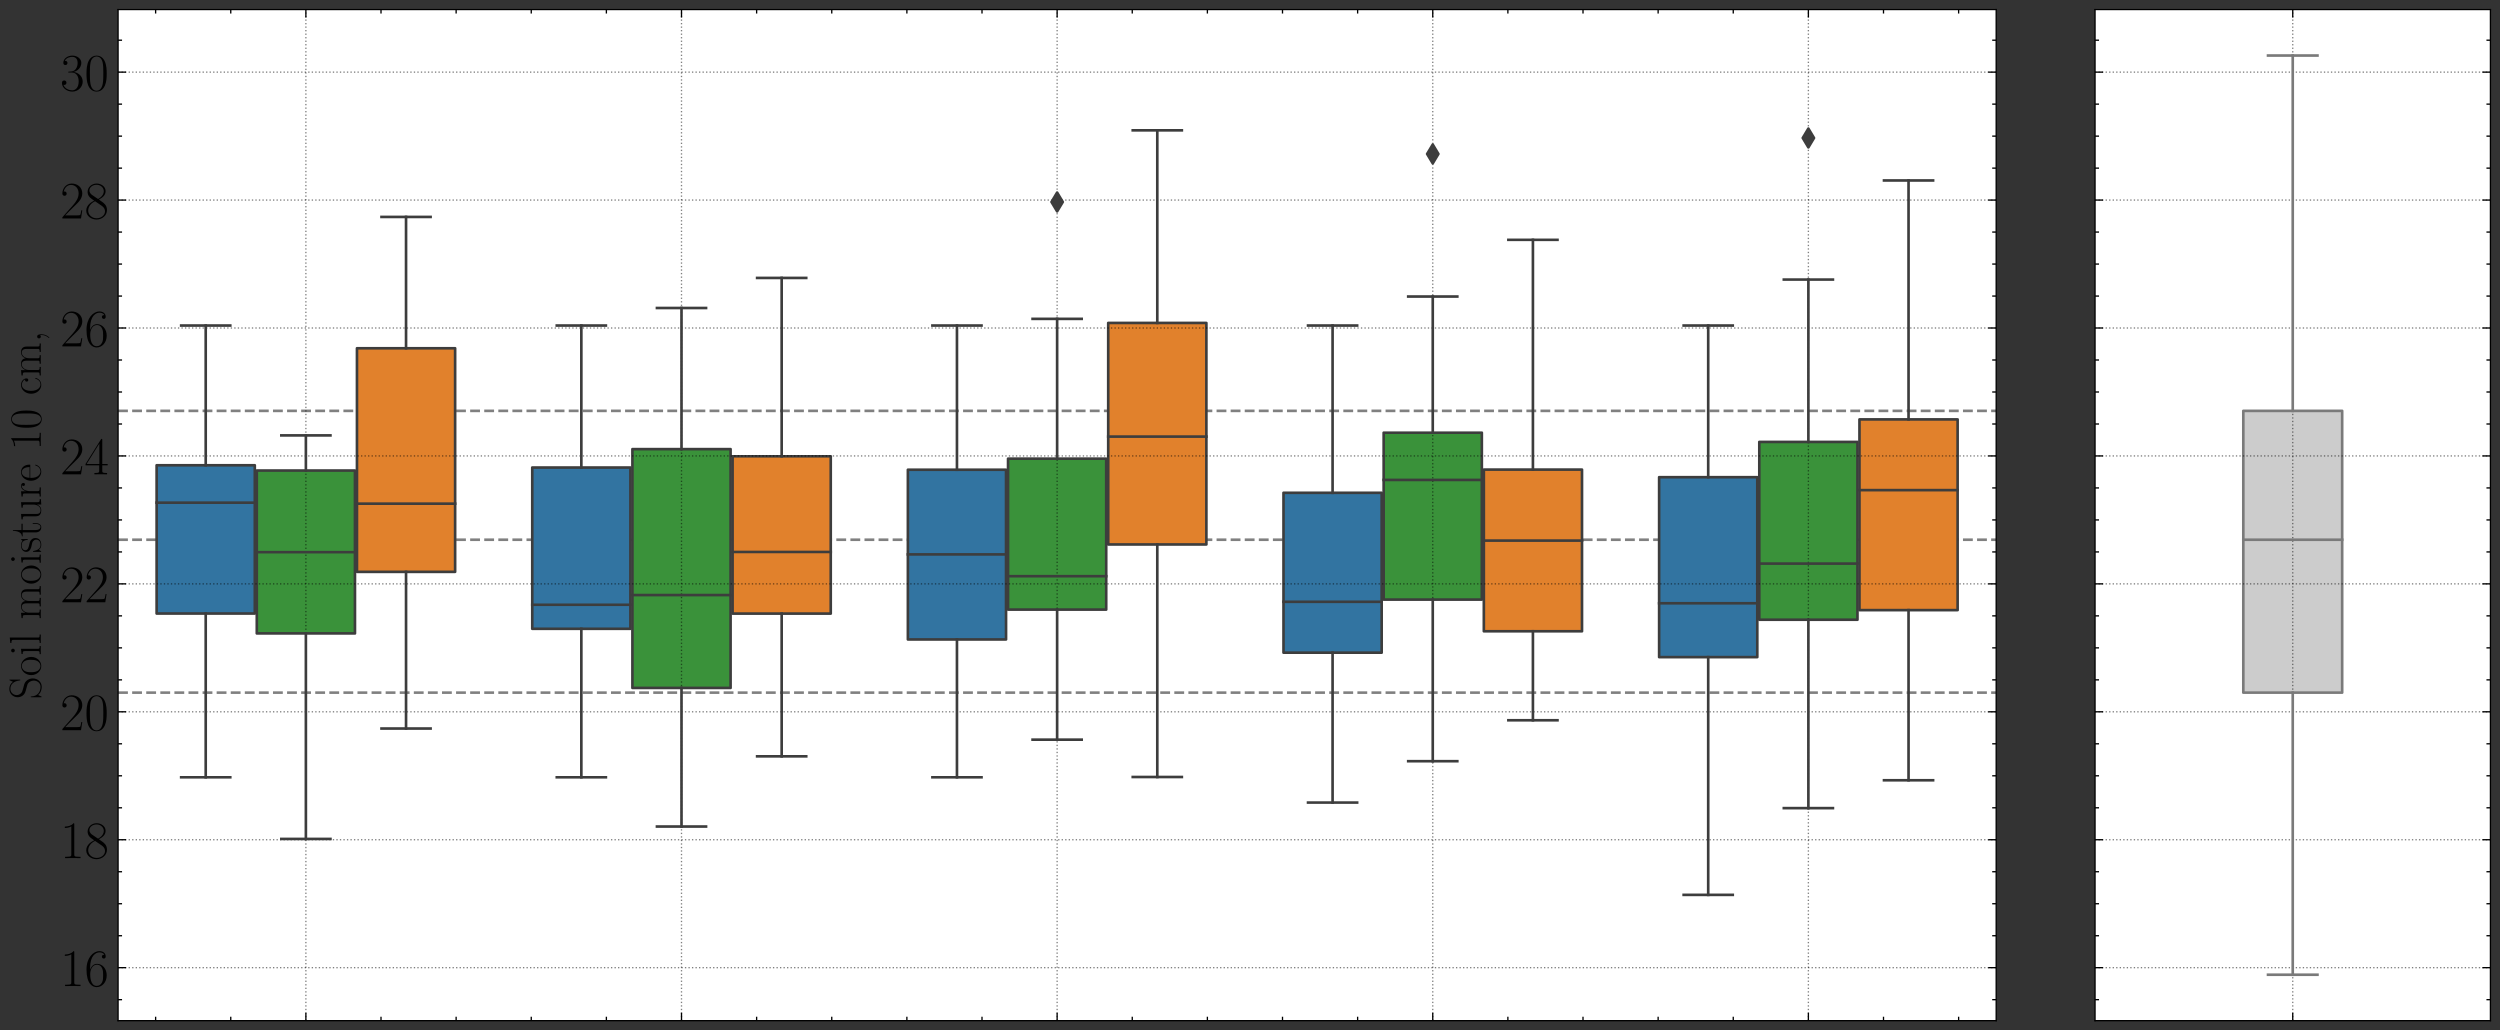 <?xml version="1.0" encoding="utf-8" standalone="no"?>
<!DOCTYPE svg PUBLIC "-//W3C//DTD SVG 1.1//EN"
  "http://www.w3.org/Graphics/SVG/1.1/DTD/svg11.dtd">
<!-- Created with matplotlib (https://matplotlib.org/) -->
<svg height="387.72pt" version="1.1" viewBox="0 0 940.832 387.72" width="940.832pt" xmlns="http://www.w3.org/2000/svg" xmlns:xlink="http://www.w3.org/1999/xlink">
 <rect x="0" y="0" width="940.832" height="387.72" fill="#333333" stroke="none"/>
 <defs>
  <style type="text/css">*{stroke-linecap:butt;stroke-linejoin:round;}</style>
 </defs>
 <g id="figure_1">
  <g id="patch_1">
   <path d="M 0 387.72 
L 940.832 387.72 
L 940.832 0 
L 0 0 
z
" style="fill:none;"/>
  </g>
  <g id="axes_1">
   <g id="patch_2">
    <path d="M 44.432 384.12 
L 751.232 384.12 
L 751.232 3.6 
L 44.432 3.6 
z
" style="fill:#ffffff;"/>
   </g>
   <g id="line2d_1">
    <path clip-path="url(#p5723dc2de1)" d="M 44.432 260.662 
L 751.232 260.662 
" style="fill:none;stroke:#808080;stroke-dasharray:3.7,1.6;stroke-dashoffset:0;"/>
   </g>
   <g id="line2d_2">
    <path clip-path="url(#p5723dc2de1)" d="M 44.432 203.128 
L 751.232 203.128 
" style="fill:none;stroke:#808080;stroke-dasharray:3.7,1.6;stroke-dashoffset:0;"/>
   </g>
   <g id="line2d_3">
    <path clip-path="url(#p5723dc2de1)" d="M 44.432 154.621 
L 751.232 154.621 
" style="fill:none;stroke:#808080;stroke-dasharray:3.7,1.6;stroke-dashoffset:0;"/>
   </g>
   <g id="patch_3">
    <path clip-path="url(#p5723dc2de1)" d="M 58.945 230.89 
L 95.887 230.89 
L 95.887 175.096 
L 58.945 175.096 
L 58.945 230.89 
z
" style="fill:#3274a1;stroke:#3d3d3d;stroke-linejoin:miter;"/>
   </g>
   <g id="patch_4">
    <path clip-path="url(#p5723dc2de1)" d="M 96.641 238.376 
L 133.583 238.376 
L 133.583 177.078 
L 96.641 177.078 
L 96.641 238.376 
z
" style="fill:#3a923a;stroke:#3d3d3d;stroke-linejoin:miter;"/>
   </g>
   <g id="patch_5">
    <path clip-path="url(#p5723dc2de1)" d="M 134.337 215.203 
L 171.279 215.203 
L 171.279 131.062 
L 134.337 131.062 
L 134.337 215.203 
z
" style="fill:#e1812c;stroke:#3d3d3d;stroke-linejoin:miter;"/>
   </g>
   <g id="patch_6">
    <path clip-path="url(#p5723dc2de1)" d="M 200.305 236.639 
L 237.247 236.639 
L 237.247 175.938 
L 200.305 175.938 
L 200.305 236.639 
z
" style="fill:#3274a1;stroke:#3d3d3d;stroke-linejoin:miter;"/>
   </g>
   <g id="patch_7">
    <path clip-path="url(#p5723dc2de1)" d="M 238.001 258.893 
L 274.943 258.893 
L 274.943 169.017 
L 238.001 169.017 
L 238.001 258.893 
z
" style="fill:#3a923a;stroke:#3d3d3d;stroke-linejoin:miter;"/>
   </g>
   <g id="patch_8">
    <path clip-path="url(#p5723dc2de1)" d="M 275.697 230.918 
L 312.639 230.918 
L 312.639 171.719 
L 275.697 171.719 
L 275.697 230.918 
z
" style="fill:#e1812c;stroke:#3d3d3d;stroke-linejoin:miter;"/>
   </g>
   <g id="patch_9">
    <path clip-path="url(#p5723dc2de1)" d="M 341.665 240.648 
L 378.607 240.648 
L 378.607 176.779 
L 341.665 176.779 
L 341.665 240.648 
z
" style="fill:#3274a1;stroke:#3d3d3d;stroke-linejoin:miter;"/>
   </g>
   <g id="patch_10">
    <path clip-path="url(#p5723dc2de1)" d="M 379.361 229.415 
L 416.303 229.415 
L 416.303 172.616 
L 379.361 172.616 
L 379.361 229.415 
z
" style="fill:#3a923a;stroke:#3d3d3d;stroke-linejoin:miter;"/>
   </g>
   <g id="patch_11">
    <path clip-path="url(#p5723dc2de1)" d="M 417.057 204.897 
L 453.999 204.897 
L 453.999 121.537 
L 417.057 121.537 
L 417.057 204.897 
z
" style="fill:#e1812c;stroke:#3d3d3d;stroke-linejoin:miter;"/>
   </g>
   <g id="patch_12">
    <path clip-path="url(#p5723dc2de1)" d="M 483.025 245.622 
L 519.967 245.622 
L 519.967 185.453 
L 483.025 185.453 
L 483.025 245.622 
z
" style="fill:#3274a1;stroke:#3d3d3d;stroke-linejoin:miter;"/>
   </g>
   <g id="patch_13">
    <path clip-path="url(#p5723dc2de1)" d="M 520.721 225.653 
L 557.663 225.653 
L 557.663 162.84 
L 520.721 162.84 
L 520.721 225.653 
z
" style="fill:#3a923a;stroke:#3d3d3d;stroke-linejoin:miter;"/>
   </g>
   <g id="patch_14">
    <path clip-path="url(#p5723dc2de1)" d="M 558.417 237.567 
L 595.359 237.567 
L 595.359 176.73 
L 558.417 176.73 
L 558.417 237.567 
z
" style="fill:#e1812c;stroke:#3d3d3d;stroke-linejoin:miter;"/>
   </g>
   <g id="patch_15">
    <path clip-path="url(#p5723dc2de1)" d="M 624.385 247.295 
L 661.327 247.295 
L 661.327 179.579 
L 624.385 179.579 
L 624.385 247.295 
z
" style="fill:#3274a1;stroke:#3d3d3d;stroke-linejoin:miter;"/>
   </g>
   <g id="patch_16">
    <path clip-path="url(#p5723dc2de1)" d="M 662.081 233.234 
L 699.023 233.234 
L 699.023 166.306 
L 662.081 166.306 
L 662.081 233.234 
z
" style="fill:#3a923a;stroke:#3d3d3d;stroke-linejoin:miter;"/>
   </g>
   <g id="patch_17">
    <path clip-path="url(#p5723dc2de1)" d="M 699.777 229.608 
L 736.719 229.608 
L 736.719 157.838 
L 699.777 157.838 
L 699.777 229.608 
z
" style="fill:#e1812c;stroke:#3d3d3d;stroke-linejoin:miter;"/>
   </g>
   <g id="patch_18">
    <path clip-path="url(#p5723dc2de1)" d="M 115.112 749.342 
L 115.112 749.342 
L 115.112 749.342 
L 115.112 749.342 
z
" style="fill:#3274a1;stroke:#3d3d3d;stroke-linejoin:miter;stroke-width:0.5;"/>
   </g>
   <g id="patch_19">
    <path clip-path="url(#p5723dc2de1)" d="M 115.112 749.342 
L 115.112 749.342 
L 115.112 749.342 
L 115.112 749.342 
z
" style="fill:#3a923a;stroke:#3d3d3d;stroke-linejoin:miter;stroke-width:0.5;"/>
   </g>
   <g id="patch_20">
    <path clip-path="url(#p5723dc2de1)" d="M 115.112 749.342 
L 115.112 749.342 
L 115.112 749.342 
L 115.112 749.342 
z
" style="fill:#e1812c;stroke:#3d3d3d;stroke-linejoin:miter;stroke-width:0.5;"/>
   </g>
   <g id="matplotlib.axis_1">
    <g id="xtick_1">
     <g id="line2d_4">
      <path clip-path="url(#p5723dc2de1)" d="M 115.112 384.12 
L 115.112 3.6 
" style="fill:none;stroke:#000000;stroke-dasharray:0.5,0.825;stroke-dashoffset:0;stroke-opacity:0.5;stroke-width:0.5;"/>
     </g>
     <g id="line2d_5">
      <defs>
       <path d="M 0 0 
L 0 -3 
" id="m8c15ca4146" style="stroke:#000000;stroke-width:0.5;"/>
      </defs>
      <g>
       <use style="stroke:#000000;stroke-width:0.5;" x="115.112" xlink:href="#m8c15ca4146" y="384.12"/>
      </g>
     </g>
     <g id="line2d_6">
      <defs>
       <path d="M 0 0 
L 0 3 
" id="m555717dc51" style="stroke:#000000;stroke-width:0.5;"/>
      </defs>
      <g>
       <use style="stroke:#000000;stroke-width:0.5;" x="115.112" xlink:href="#m555717dc51" y="3.6"/>
      </g>
     </g>
    </g>
    <g id="xtick_2">
     <g id="line2d_7">
      <path clip-path="url(#p5723dc2de1)" d="M 256.472 384.12 
L 256.472 3.6 
" style="fill:none;stroke:#000000;stroke-dasharray:0.5,0.825;stroke-dashoffset:0;stroke-opacity:0.5;stroke-width:0.5;"/>
     </g>
     <g id="line2d_8">
      <g>
       <use style="stroke:#000000;stroke-width:0.5;" x="256.472" xlink:href="#m8c15ca4146" y="384.12"/>
      </g>
     </g>
     <g id="line2d_9">
      <g>
       <use style="stroke:#000000;stroke-width:0.5;" x="256.472" xlink:href="#m555717dc51" y="3.6"/>
      </g>
     </g>
    </g>
    <g id="xtick_3">
     <g id="line2d_10">
      <path clip-path="url(#p5723dc2de1)" d="M 397.832 384.12 
L 397.832 3.6 
" style="fill:none;stroke:#000000;stroke-dasharray:0.5,0.825;stroke-dashoffset:0;stroke-opacity:0.5;stroke-width:0.5;"/>
     </g>
     <g id="line2d_11">
      <g>
       <use style="stroke:#000000;stroke-width:0.5;" x="397.832" xlink:href="#m8c15ca4146" y="384.12"/>
      </g>
     </g>
     <g id="line2d_12">
      <g>
       <use style="stroke:#000000;stroke-width:0.5;" x="397.832" xlink:href="#m555717dc51" y="3.6"/>
      </g>
     </g>
    </g>
    <g id="xtick_4">
     <g id="line2d_13">
      <path clip-path="url(#p5723dc2de1)" d="M 539.192 384.12 
L 539.192 3.6 
" style="fill:none;stroke:#000000;stroke-dasharray:0.5,0.825;stroke-dashoffset:0;stroke-opacity:0.5;stroke-width:0.5;"/>
     </g>
     <g id="line2d_14">
      <g>
       <use style="stroke:#000000;stroke-width:0.5;" x="539.192" xlink:href="#m8c15ca4146" y="384.12"/>
      </g>
     </g>
     <g id="line2d_15">
      <g>
       <use style="stroke:#000000;stroke-width:0.5;" x="539.192" xlink:href="#m555717dc51" y="3.6"/>
      </g>
     </g>
    </g>
    <g id="xtick_5">
     <g id="line2d_16">
      <path clip-path="url(#p5723dc2de1)" d="M 680.552 384.12 
L 680.552 3.6 
" style="fill:none;stroke:#000000;stroke-dasharray:0.5,0.825;stroke-dashoffset:0;stroke-opacity:0.5;stroke-width:0.5;"/>
     </g>
     <g id="line2d_17">
      <g>
       <use style="stroke:#000000;stroke-width:0.5;" x="680.552" xlink:href="#m8c15ca4146" y="384.12"/>
      </g>
     </g>
     <g id="line2d_18">
      <g>
       <use style="stroke:#000000;stroke-width:0.5;" x="680.552" xlink:href="#m555717dc51" y="3.6"/>
      </g>
     </g>
    </g>
    <g id="xtick_6">
     <g id="line2d_19">
      <defs>
       <path d="M 0 0 
L 0 -1.5 
" id="m0f3679b65a" style="stroke:#000000;stroke-width:0.5;"/>
      </defs>
      <g>
       <use style="stroke:#000000;stroke-width:0.5;" x="58.568" xlink:href="#m0f3679b65a" y="384.12"/>
      </g>
     </g>
     <g id="line2d_20">
      <defs>
       <path d="M 0 0 
L 0 1.5 
" id="md3134f4f4f" style="stroke:#000000;stroke-width:0.5;"/>
      </defs>
      <g>
       <use style="stroke:#000000;stroke-width:0.5;" x="58.568" xlink:href="#md3134f4f4f" y="3.6"/>
      </g>
     </g>
    </g>
    <g id="xtick_7">
     <g id="line2d_21">
      <g>
       <use style="stroke:#000000;stroke-width:0.5;" x="86.84" xlink:href="#m0f3679b65a" y="384.12"/>
      </g>
     </g>
     <g id="line2d_22">
      <g>
       <use style="stroke:#000000;stroke-width:0.5;" x="86.84" xlink:href="#md3134f4f4f" y="3.6"/>
      </g>
     </g>
    </g>
    <g id="xtick_8">
     <g id="line2d_23">
      <g>
       <use style="stroke:#000000;stroke-width:0.5;" x="143.384" xlink:href="#m0f3679b65a" y="384.12"/>
      </g>
     </g>
     <g id="line2d_24">
      <g>
       <use style="stroke:#000000;stroke-width:0.5;" x="143.384" xlink:href="#md3134f4f4f" y="3.6"/>
      </g>
     </g>
    </g>
    <g id="xtick_9">
     <g id="line2d_25">
      <g>
       <use style="stroke:#000000;stroke-width:0.5;" x="171.656" xlink:href="#m0f3679b65a" y="384.12"/>
      </g>
     </g>
     <g id="line2d_26">
      <g>
       <use style="stroke:#000000;stroke-width:0.5;" x="171.656" xlink:href="#md3134f4f4f" y="3.6"/>
      </g>
     </g>
    </g>
    <g id="xtick_10">
     <g id="line2d_27">
      <g>
       <use style="stroke:#000000;stroke-width:0.5;" x="199.928" xlink:href="#m0f3679b65a" y="384.12"/>
      </g>
     </g>
     <g id="line2d_28">
      <g>
       <use style="stroke:#000000;stroke-width:0.5;" x="199.928" xlink:href="#md3134f4f4f" y="3.6"/>
      </g>
     </g>
    </g>
    <g id="xtick_11">
     <g id="line2d_29">
      <g>
       <use style="stroke:#000000;stroke-width:0.5;" x="228.2" xlink:href="#m0f3679b65a" y="384.12"/>
      </g>
     </g>
     <g id="line2d_30">
      <g>
       <use style="stroke:#000000;stroke-width:0.5;" x="228.2" xlink:href="#md3134f4f4f" y="3.6"/>
      </g>
     </g>
    </g>
    <g id="xtick_12">
     <g id="line2d_31">
      <g>
       <use style="stroke:#000000;stroke-width:0.5;" x="284.744" xlink:href="#m0f3679b65a" y="384.12"/>
      </g>
     </g>
     <g id="line2d_32">
      <g>
       <use style="stroke:#000000;stroke-width:0.5;" x="284.744" xlink:href="#md3134f4f4f" y="3.6"/>
      </g>
     </g>
    </g>
    <g id="xtick_13">
     <g id="line2d_33">
      <g>
       <use style="stroke:#000000;stroke-width:0.5;" x="313.016" xlink:href="#m0f3679b65a" y="384.12"/>
      </g>
     </g>
     <g id="line2d_34">
      <g>
       <use style="stroke:#000000;stroke-width:0.5;" x="313.016" xlink:href="#md3134f4f4f" y="3.6"/>
      </g>
     </g>
    </g>
    <g id="xtick_14">
     <g id="line2d_35">
      <g>
       <use style="stroke:#000000;stroke-width:0.5;" x="341.288" xlink:href="#m0f3679b65a" y="384.12"/>
      </g>
     </g>
     <g id="line2d_36">
      <g>
       <use style="stroke:#000000;stroke-width:0.5;" x="341.288" xlink:href="#md3134f4f4f" y="3.6"/>
      </g>
     </g>
    </g>
    <g id="xtick_15">
     <g id="line2d_37">
      <g>
       <use style="stroke:#000000;stroke-width:0.5;" x="369.56" xlink:href="#m0f3679b65a" y="384.12"/>
      </g>
     </g>
     <g id="line2d_38">
      <g>
       <use style="stroke:#000000;stroke-width:0.5;" x="369.56" xlink:href="#md3134f4f4f" y="3.6"/>
      </g>
     </g>
    </g>
    <g id="xtick_16">
     <g id="line2d_39">
      <g>
       <use style="stroke:#000000;stroke-width:0.5;" x="426.104" xlink:href="#m0f3679b65a" y="384.12"/>
      </g>
     </g>
     <g id="line2d_40">
      <g>
       <use style="stroke:#000000;stroke-width:0.5;" x="426.104" xlink:href="#md3134f4f4f" y="3.6"/>
      </g>
     </g>
    </g>
    <g id="xtick_17">
     <g id="line2d_41">
      <g>
       <use style="stroke:#000000;stroke-width:0.5;" x="454.376" xlink:href="#m0f3679b65a" y="384.12"/>
      </g>
     </g>
     <g id="line2d_42">
      <g>
       <use style="stroke:#000000;stroke-width:0.5;" x="454.376" xlink:href="#md3134f4f4f" y="3.6"/>
      </g>
     </g>
    </g>
    <g id="xtick_18">
     <g id="line2d_43">
      <g>
       <use style="stroke:#000000;stroke-width:0.5;" x="482.648" xlink:href="#m0f3679b65a" y="384.12"/>
      </g>
     </g>
     <g id="line2d_44">
      <g>
       <use style="stroke:#000000;stroke-width:0.5;" x="482.648" xlink:href="#md3134f4f4f" y="3.6"/>
      </g>
     </g>
    </g>
    <g id="xtick_19">
     <g id="line2d_45">
      <g>
       <use style="stroke:#000000;stroke-width:0.5;" x="510.92" xlink:href="#m0f3679b65a" y="384.12"/>
      </g>
     </g>
     <g id="line2d_46">
      <g>
       <use style="stroke:#000000;stroke-width:0.5;" x="510.92" xlink:href="#md3134f4f4f" y="3.6"/>
      </g>
     </g>
    </g>
    <g id="xtick_20">
     <g id="line2d_47">
      <g>
       <use style="stroke:#000000;stroke-width:0.5;" x="567.464" xlink:href="#m0f3679b65a" y="384.12"/>
      </g>
     </g>
     <g id="line2d_48">
      <g>
       <use style="stroke:#000000;stroke-width:0.5;" x="567.464" xlink:href="#md3134f4f4f" y="3.6"/>
      </g>
     </g>
    </g>
    <g id="xtick_21">
     <g id="line2d_49">
      <g>
       <use style="stroke:#000000;stroke-width:0.5;" x="595.736" xlink:href="#m0f3679b65a" y="384.12"/>
      </g>
     </g>
     <g id="line2d_50">
      <g>
       <use style="stroke:#000000;stroke-width:0.5;" x="595.736" xlink:href="#md3134f4f4f" y="3.6"/>
      </g>
     </g>
    </g>
    <g id="xtick_22">
     <g id="line2d_51">
      <g>
       <use style="stroke:#000000;stroke-width:0.5;" x="624.008" xlink:href="#m0f3679b65a" y="384.12"/>
      </g>
     </g>
     <g id="line2d_52">
      <g>
       <use style="stroke:#000000;stroke-width:0.5;" x="624.008" xlink:href="#md3134f4f4f" y="3.6"/>
      </g>
     </g>
    </g>
    <g id="xtick_23">
     <g id="line2d_53">
      <g>
       <use style="stroke:#000000;stroke-width:0.5;" x="652.28" xlink:href="#m0f3679b65a" y="384.12"/>
      </g>
     </g>
     <g id="line2d_54">
      <g>
       <use style="stroke:#000000;stroke-width:0.5;" x="652.28" xlink:href="#md3134f4f4f" y="3.6"/>
      </g>
     </g>
    </g>
    <g id="xtick_24">
     <g id="line2d_55">
      <g>
       <use style="stroke:#000000;stroke-width:0.5;" x="708.824" xlink:href="#m0f3679b65a" y="384.12"/>
      </g>
     </g>
     <g id="line2d_56">
      <g>
       <use style="stroke:#000000;stroke-width:0.5;" x="708.824" xlink:href="#md3134f4f4f" y="3.6"/>
      </g>
     </g>
    </g>
    <g id="xtick_25">
     <g id="line2d_57">
      <g>
       <use style="stroke:#000000;stroke-width:0.5;" x="737.096" xlink:href="#m0f3679b65a" y="384.12"/>
      </g>
     </g>
     <g id="line2d_58">
      <g>
       <use style="stroke:#000000;stroke-width:0.5;" x="737.096" xlink:href="#md3134f4f4f" y="3.6"/>
      </g>
     </g>
    </g>
   </g>
   <g id="matplotlib.axis_2">
    <g id="ytick_1">
     <g id="line2d_59">
      <path clip-path="url(#p5723dc2de1)" d="M 44.432 364.176 
L 751.232 364.176 
" style="fill:none;stroke:#000000;stroke-dasharray:0.5,0.825;stroke-dashoffset:0;stroke-opacity:0.5;stroke-width:0.5;"/>
     </g>
     <g id="line2d_60">
      <defs>
       <path d="M 0 0 
L 3 0 
" id="m1c2af40330" style="stroke:#000000;stroke-width:0.5;"/>
      </defs>
      <g>
       <use style="stroke:#000000;stroke-width:0.5;" x="44.432" xlink:href="#m1c2af40330" y="364.176"/>
      </g>
     </g>
     <g id="line2d_61">
      <defs>
       <path d="M 0 0 
L -3 0 
" id="m1322bb35ca" style="stroke:#000000;stroke-width:0.5;"/>
      </defs>
      <g>
       <use style="stroke:#000000;stroke-width:0.5;" x="751.232" xlink:href="#m1322bb35ca" y="364.176"/>
      </g>
     </g>
     <g id="text_1">
      <!-- $\mathdefault{16}$ -->
      <g transform="translate(22.656 371.094)scale(0.2 -0.2)">
       <defs>
        <path d="M 26.594 63.797 
C 26.594 65.891 26.5 66 25.094 66 
C 21.203 61.359 15.297 59.891 9.703 59.688 
C 9.406 59.688 8.906 59.688 8.797 59.5 
C 8.703 59.297 8.703 59.094 8.703 57 
C 11.797 57 17 57.594 21 59.984 
L 21 7.297 
C 21 3.797 20.797 2.594 12.203 2.594 
L 9.203 2.594 
L 9.203 0 
C 14 0.094 19 0.188 23.797 0.188 
C 28.594 0.188 33.594 0.094 38.406 0 
L 38.406 2.594 
L 35.406 2.594 
C 26.797 2.594 26.594 3.688 26.594 7.297 
z
" id="CMR17-49"/>
        <path d="M 10.594 34.344 
C 10.594 58 21.797 63.688 28.297 63.688 
C 30.406 63.688 35.5 63.266 37.5 59.094 
C 35.906 59.094 32.906 59.094 32.906 55.594 
C 32.906 52.891 35.094 52 36.5 52 
C 37.406 52 40.094 52.391 40.094 55.797 
C 40.094 62.297 35.094 66 28.203 66 
C 16.297 66 3.797 53.297 3.797 31.422 
C 3.797 4.016 15.094 -2 23.094 -2 
C 32.797 -2 42 6.734 42 20.234 
C 42 32.828 33.906 42 23.703 42 
C 17.594 42 13.094 37.969 10.594 30.922 
z
M 23.094 0.391 
C 10.797 0.391 10.797 18.938 10.797 22.656 
C 10.797 29.906 14.203 40.391 23.5 40.391 
C 25.203 40.391 30.094 40.391 33.406 33.438 
C 35.203 29.516 35.203 25.375 35.203 20.344 
C 35.203 14.906 35.203 10.875 33.094 6.844 
C 30.906 2.703 27.703 0.391 23.094 0.391 
z
" id="CMR17-54"/>
       </defs>
       <use transform="scale(0.996)" xlink:href="#CMR17-49"/>
       <use transform="translate(45.69 0)scale(0.996)" xlink:href="#CMR17-54"/>
      </g>
     </g>
    </g>
    <g id="ytick_2">
     <g id="line2d_62">
      <path clip-path="url(#p5723dc2de1)" d="M 44.432 316.03 
L 751.232 316.03 
" style="fill:none;stroke:#000000;stroke-dasharray:0.5,0.825;stroke-dashoffset:0;stroke-opacity:0.5;stroke-width:0.5;"/>
     </g>
     <g id="line2d_63">
      <g>
       <use style="stroke:#000000;stroke-width:0.5;" x="44.432" xlink:href="#m1c2af40330" y="316.03"/>
      </g>
     </g>
     <g id="line2d_64">
      <g>
       <use style="stroke:#000000;stroke-width:0.5;" x="751.232" xlink:href="#m1322bb35ca" y="316.03"/>
      </g>
     </g>
     <g id="text_2">
      <!-- $\mathdefault{18}$ -->
      <g transform="translate(22.656 322.948)scale(0.2 -0.2)">
       <defs>
        <path d="M 27.203 35.766 
C 33.5 38.969 39.906 43.797 39.906 51.531 
C 39.906 60.688 31.094 66 23 66 
C 13.906 66 5.906 59.375 5.906 50.234 
C 5.906 47.719 6.5 43.391 10.406 39.578 
C 11.406 38.578 15.594 35.562 18.297 33.656 
C 13.797 31.344 3.297 25.812 3.297 14.766 
C 3.297 4.406 13.094 -2 22.797 -2 
C 33.5 -2 42.5 5.719 42.5 15.969 
C 42.5 25.109 36.406 29.328 32.406 32.047 
z
M 14.094 44.609 
C 13.297 45.109 9.297 48.219 9.297 52.938 
C 9.297 59.078 15.594 63.688 22.797 63.688 
C 30.703 63.688 36.5 58.062 36.5 51.531 
C 36.5 42.188 26.094 36.859 25.594 36.859 
C 25.5 36.859 25.406 36.859 24.594 37.469 
z
M 32.5 24 
C 34 22.906 38.797 19.578 38.797 13.453 
C 38.797 6.016 31.406 0.391 23 0.391 
C 13.906 0.391 7 6.922 7 14.859 
C 7 22.797 13.094 29.438 20 32.547 
z
" id="CMR17-56"/>
       </defs>
       <use transform="scale(0.996)" xlink:href="#CMR17-49"/>
       <use transform="translate(45.69 0)scale(0.996)" xlink:href="#CMR17-56"/>
      </g>
     </g>
    </g>
    <g id="ytick_3">
     <g id="line2d_65">
      <path clip-path="url(#p5723dc2de1)" d="M 44.432 267.884 
L 751.232 267.884 
" style="fill:none;stroke:#000000;stroke-dasharray:0.5,0.825;stroke-dashoffset:0;stroke-opacity:0.5;stroke-width:0.5;"/>
     </g>
     <g id="line2d_66">
      <g>
       <use style="stroke:#000000;stroke-width:0.5;" x="44.432" xlink:href="#m1c2af40330" y="267.884"/>
      </g>
     </g>
     <g id="line2d_67">
      <g>
       <use style="stroke:#000000;stroke-width:0.5;" x="751.232" xlink:href="#m1322bb35ca" y="267.884"/>
      </g>
     </g>
     <g id="text_3">
      <!-- $\mathdefault{20}$ -->
      <g transform="translate(22.656 274.803)scale(0.2 -0.2)">
       <defs>
        <path d="M 41.703 15.469 
L 39.906 15.469 
C 38.906 8.391 38.094 7.188 37.703 6.594 
C 37.203 5.797 30 5.797 28.594 5.797 
L 9.406 5.797 
C 13 9.688 20 16.766 28.5 24.938 
C 34.594 30.719 41.703 37.5 41.703 47.391 
C 41.703 59.188 32.297 66 21.797 66 
C 10.797 66 4.094 56.297 4.094 47.297 
C 4.094 43.391 7 42.891 8.203 42.891 
C 9.203 42.891 12.203 43.484 12.203 46.984 
C 12.203 50.094 9.594 51 8.203 51 
C 7.594 51 7 50.891 6.594 50.688 
C 8.5 59.188 14.297 63.391 20.406 63.391 
C 29.094 63.391 34.797 56.5 34.797 47.391 
C 34.797 38.703 29.703 31.219 24 24.734 
L 4.094 2.297 
L 4.094 0 
L 39.297 0 
z
" id="CMR17-50"/>
        <path d="M 42 31.844 
C 42 37.969 41.906 48.422 37.703 56.453 
C 34 63.484 28.094 66 22.906 66 
C 18.094 66 12 63.781 8.203 56.562 
C 4.203 49.016 3.797 39.672 3.797 31.844 
C 3.797 26.109 3.906 17.375 7 9.734 
C 11.297 -0.609 19 -2 22.906 -2 
C 27.5 -2 34.5 -0.109 38.594 9.438 
C 41.594 16.375 42 24.5 42 31.844 
z
M 22.906 -0.406 
C 16.5 -0.406 12.703 5.125 11.297 12.75 
C 10.203 18.688 10.203 27.328 10.203 32.953 
C 10.203 40.688 10.203 47.109 11.5 53.234 
C 13.406 61.781 19 64.391 22.906 64.391 
C 27 64.391 32.297 61.672 34.203 53.438 
C 35.5 47.719 35.594 40.984 35.594 32.953 
C 35.594 26.422 35.594 18.375 34.406 12.453 
C 32.297 1.5 26.406 -0.406 22.906 -0.406 
z
" id="CMR17-48"/>
       </defs>
       <use transform="scale(0.996)" xlink:href="#CMR17-50"/>
       <use transform="translate(45.69 0)scale(0.996)" xlink:href="#CMR17-48"/>
      </g>
     </g>
    </g>
    <g id="ytick_4">
     <g id="line2d_68">
      <path clip-path="url(#p5723dc2de1)" d="M 44.432 219.738 
L 751.232 219.738 
" style="fill:none;stroke:#000000;stroke-dasharray:0.5,0.825;stroke-dashoffset:0;stroke-opacity:0.5;stroke-width:0.5;"/>
     </g>
     <g id="line2d_69">
      <g>
       <use style="stroke:#000000;stroke-width:0.5;" x="44.432" xlink:href="#m1c2af40330" y="219.738"/>
      </g>
     </g>
     <g id="line2d_70">
      <g>
       <use style="stroke:#000000;stroke-width:0.5;" x="751.232" xlink:href="#m1322bb35ca" y="219.738"/>
      </g>
     </g>
     <g id="text_4">
      <!-- $\mathdefault{22}$ -->
      <g transform="translate(22.656 226.657)scale(0.2 -0.2)">
       <use transform="scale(0.996)" xlink:href="#CMR17-50"/>
       <use transform="translate(45.69 0)scale(0.996)" xlink:href="#CMR17-50"/>
      </g>
     </g>
    </g>
    <g id="ytick_5">
     <g id="line2d_71">
      <path clip-path="url(#p5723dc2de1)" d="M 44.432 171.593 
L 751.232 171.593 
" style="fill:none;stroke:#000000;stroke-dasharray:0.5,0.825;stroke-dashoffset:0;stroke-opacity:0.5;stroke-width:0.5;"/>
     </g>
     <g id="line2d_72">
      <g>
       <use style="stroke:#000000;stroke-width:0.5;" x="44.432" xlink:href="#m1c2af40330" y="171.593"/>
      </g>
     </g>
     <g id="line2d_73">
      <g>
       <use style="stroke:#000000;stroke-width:0.5;" x="751.232" xlink:href="#m1322bb35ca" y="171.593"/>
      </g>
     </g>
     <g id="text_5">
      <!-- $\mathdefault{24}$ -->
      <g transform="translate(22.656 178.511)scale(0.2 -0.2)">
       <defs>
        <path d="M 33.594 64.797 
C 33.594 66.891 33.5 67 31.703 67 
L 2 19.594 
L 2 17 
L 27.797 17 
L 27.797 7.188 
C 27.797 3.594 27.594 2.594 20.594 2.594 
L 18.703 2.594 
L 18.703 0 
C 21.906 0.188 27.297 0.188 30.703 0.188 
C 34.094 0.188 39.5 0.188 42.703 0 
L 42.703 2.594 
L 40.797 2.594 
C 33.797 2.594 33.594 3.594 33.594 7.188 
L 33.594 17 
L 43.797 17 
L 43.797 19.594 
L 33.594 19.594 
z
M 28.094 58.172 
L 28.094 19.594 
L 4 19.594 
z
" id="CMR17-52"/>
       </defs>
       <use transform="scale(0.996)" xlink:href="#CMR17-50"/>
       <use transform="translate(45.69 0)scale(0.996)" xlink:href="#CMR17-52"/>
      </g>
     </g>
    </g>
    <g id="ytick_6">
     <g id="line2d_74">
      <path clip-path="url(#p5723dc2de1)" d="M 44.432 123.447 
L 751.232 123.447 
" style="fill:none;stroke:#000000;stroke-dasharray:0.5,0.825;stroke-dashoffset:0;stroke-opacity:0.5;stroke-width:0.5;"/>
     </g>
     <g id="line2d_75">
      <g>
       <use style="stroke:#000000;stroke-width:0.5;" x="44.432" xlink:href="#m1c2af40330" y="123.447"/>
      </g>
     </g>
     <g id="line2d_76">
      <g>
       <use style="stroke:#000000;stroke-width:0.5;" x="751.232" xlink:href="#m1322bb35ca" y="123.447"/>
      </g>
     </g>
     <g id="text_6">
      <!-- $\mathdefault{26}$ -->
      <g transform="translate(22.656 130.365)scale(0.2 -0.2)">
       <use transform="scale(0.996)" xlink:href="#CMR17-50"/>
       <use transform="translate(45.69 0)scale(0.996)" xlink:href="#CMR17-54"/>
      </g>
     </g>
    </g>
    <g id="ytick_7">
     <g id="line2d_77">
      <path clip-path="url(#p5723dc2de1)" d="M 44.432 75.301 
L 751.232 75.301 
" style="fill:none;stroke:#000000;stroke-dasharray:0.5,0.825;stroke-dashoffset:0;stroke-opacity:0.5;stroke-width:0.5;"/>
     </g>
     <g id="line2d_78">
      <g>
       <use style="stroke:#000000;stroke-width:0.5;" x="44.432" xlink:href="#m1c2af40330" y="75.301"/>
      </g>
     </g>
     <g id="line2d_79">
      <g>
       <use style="stroke:#000000;stroke-width:0.5;" x="751.232" xlink:href="#m1322bb35ca" y="75.301"/>
      </g>
     </g>
     <g id="text_7">
      <!-- $\mathdefault{28}$ -->
      <g transform="translate(22.656 82.22)scale(0.2 -0.2)">
       <use transform="scale(0.996)" xlink:href="#CMR17-50"/>
       <use transform="translate(45.69 0)scale(0.996)" xlink:href="#CMR17-56"/>
      </g>
     </g>
    </g>
    <g id="ytick_8">
     <g id="line2d_80">
      <path clip-path="url(#p5723dc2de1)" d="M 44.432 27.155 
L 751.232 27.155 
" style="fill:none;stroke:#000000;stroke-dasharray:0.5,0.825;stroke-dashoffset:0;stroke-opacity:0.5;stroke-width:0.5;"/>
     </g>
     <g id="line2d_81">
      <g>
       <use style="stroke:#000000;stroke-width:0.5;" x="44.432" xlink:href="#m1c2af40330" y="27.155"/>
      </g>
     </g>
     <g id="line2d_82">
      <g>
       <use style="stroke:#000000;stroke-width:0.5;" x="751.232" xlink:href="#m1322bb35ca" y="27.155"/>
      </g>
     </g>
     <g id="text_8">
      <!-- $\mathdefault{30}$ -->
      <g transform="translate(22.656 34.074)scale(0.2 -0.2)">
       <defs>
        <path d="M 22.094 34 
C 31 34 34.906 26.141 34.906 17.094 
C 34.906 5.031 28.5 0.391 22.703 0.391 
C 17.406 0.391 8.797 3.016 6.094 10.797 
C 6.594 10.594 7.094 10.594 7.594 10.594 
C 10 10.594 11.797 12.188 11.797 14.797 
C 11.797 17.688 9.594 19 7.594 19 
C 5.906 19 3.297 18.188 3.297 14.484 
C 3.297 5.234 12.297 -2 22.906 -2 
C 34 -2 42.5 6.75 42.5 16.984 
C 42.5 26.844 34.5 34 25 35.094 
C 32.594 36.672 39.906 43.375 39.906 52.391 
C 39.906 60.25 32 66 23 66 
C 13.906 66 5.906 60.344 5.906 52.297 
C 5.906 48.797 8.5 48.188 9.797 48.188 
C 11.906 48.188 13.703 49.484 13.703 52.094 
C 13.703 54.688 11.906 56 9.797 56 
C 9.406 56 8.906 56 8.5 55.797 
C 11.406 62.484 19.297 63.688 22.797 63.688 
C 26.297 63.688 32.906 61.969 32.906 52.297 
C 32.906 49.484 32.5 44.547 29.094 40.219 
C 26.094 36.391 22.703 36.188 19.406 35.891 
C 18.906 35.891 16.594 35.688 16.203 35.688 
C 15.5 35.594 15.094 35.5 15.094 34.797 
C 15.094 34.094 15.203 34 17.203 34 
z
" id="CMR17-51"/>
       </defs>
       <use transform="scale(0.996)" xlink:href="#CMR17-51"/>
       <use transform="translate(45.69 0)scale(0.996)" xlink:href="#CMR17-48"/>
      </g>
     </g>
    </g>
    <g id="ytick_9">
     <g id="line2d_83">
      <defs>
       <path d="M 0 0 
L 1.5 0 
" id="m87625deff5" style="stroke:#000000;stroke-width:0.5;"/>
      </defs>
      <g>
       <use style="stroke:#000000;stroke-width:0.5;" x="44.432" xlink:href="#m87625deff5" y="376.212"/>
      </g>
     </g>
     <g id="line2d_84">
      <defs>
       <path d="M 0 0 
L -1.5 0 
" id="m236cd63fb8" style="stroke:#000000;stroke-width:0.5;"/>
      </defs>
      <g>
       <use style="stroke:#000000;stroke-width:0.5;" x="751.232" xlink:href="#m236cd63fb8" y="376.212"/>
      </g>
     </g>
    </g>
    <g id="ytick_10">
     <g id="line2d_85">
      <g>
       <use style="stroke:#000000;stroke-width:0.5;" x="44.432" xlink:href="#m87625deff5" y="352.139"/>
      </g>
     </g>
     <g id="line2d_86">
      <g>
       <use style="stroke:#000000;stroke-width:0.5;" x="751.232" xlink:href="#m236cd63fb8" y="352.139"/>
      </g>
     </g>
    </g>
    <g id="ytick_11">
     <g id="line2d_87">
      <g>
       <use style="stroke:#000000;stroke-width:0.5;" x="44.432" xlink:href="#m87625deff5" y="340.103"/>
      </g>
     </g>
     <g id="line2d_88">
      <g>
       <use style="stroke:#000000;stroke-width:0.5;" x="751.232" xlink:href="#m236cd63fb8" y="340.103"/>
      </g>
     </g>
    </g>
    <g id="ytick_12">
     <g id="line2d_89">
      <g>
       <use style="stroke:#000000;stroke-width:0.5;" x="44.432" xlink:href="#m87625deff5" y="328.066"/>
      </g>
     </g>
     <g id="line2d_90">
      <g>
       <use style="stroke:#000000;stroke-width:0.5;" x="751.232" xlink:href="#m236cd63fb8" y="328.066"/>
      </g>
     </g>
    </g>
    <g id="ytick_13">
     <g id="line2d_91">
      <g>
       <use style="stroke:#000000;stroke-width:0.5;" x="44.432" xlink:href="#m87625deff5" y="303.993"/>
      </g>
     </g>
     <g id="line2d_92">
      <g>
       <use style="stroke:#000000;stroke-width:0.5;" x="751.232" xlink:href="#m236cd63fb8" y="303.993"/>
      </g>
     </g>
    </g>
    <g id="ytick_14">
     <g id="line2d_93">
      <g>
       <use style="stroke:#000000;stroke-width:0.5;" x="44.432" xlink:href="#m87625deff5" y="291.957"/>
      </g>
     </g>
     <g id="line2d_94">
      <g>
       <use style="stroke:#000000;stroke-width:0.5;" x="751.232" xlink:href="#m236cd63fb8" y="291.957"/>
      </g>
     </g>
    </g>
    <g id="ytick_15">
     <g id="line2d_95">
      <g>
       <use style="stroke:#000000;stroke-width:0.5;" x="44.432" xlink:href="#m87625deff5" y="279.921"/>
      </g>
     </g>
     <g id="line2d_96">
      <g>
       <use style="stroke:#000000;stroke-width:0.5;" x="751.232" xlink:href="#m236cd63fb8" y="279.921"/>
      </g>
     </g>
    </g>
    <g id="ytick_16">
     <g id="line2d_97">
      <g>
       <use style="stroke:#000000;stroke-width:0.5;" x="44.432" xlink:href="#m87625deff5" y="255.848"/>
      </g>
     </g>
     <g id="line2d_98">
      <g>
       <use style="stroke:#000000;stroke-width:0.5;" x="751.232" xlink:href="#m236cd63fb8" y="255.848"/>
      </g>
     </g>
    </g>
    <g id="ytick_17">
     <g id="line2d_99">
      <g>
       <use style="stroke:#000000;stroke-width:0.5;" x="44.432" xlink:href="#m87625deff5" y="243.811"/>
      </g>
     </g>
     <g id="line2d_100">
      <g>
       <use style="stroke:#000000;stroke-width:0.5;" x="751.232" xlink:href="#m236cd63fb8" y="243.811"/>
      </g>
     </g>
    </g>
    <g id="ytick_18">
     <g id="line2d_101">
      <g>
       <use style="stroke:#000000;stroke-width:0.5;" x="44.432" xlink:href="#m87625deff5" y="231.775"/>
      </g>
     </g>
     <g id="line2d_102">
      <g>
       <use style="stroke:#000000;stroke-width:0.5;" x="751.232" xlink:href="#m236cd63fb8" y="231.775"/>
      </g>
     </g>
    </g>
    <g id="ytick_19">
     <g id="line2d_103">
      <g>
       <use style="stroke:#000000;stroke-width:0.5;" x="44.432" xlink:href="#m87625deff5" y="207.702"/>
      </g>
     </g>
     <g id="line2d_104">
      <g>
       <use style="stroke:#000000;stroke-width:0.5;" x="751.232" xlink:href="#m236cd63fb8" y="207.702"/>
      </g>
     </g>
    </g>
    <g id="ytick_20">
     <g id="line2d_105">
      <g>
       <use style="stroke:#000000;stroke-width:0.5;" x="44.432" xlink:href="#m87625deff5" y="195.665"/>
      </g>
     </g>
     <g id="line2d_106">
      <g>
       <use style="stroke:#000000;stroke-width:0.5;" x="751.232" xlink:href="#m236cd63fb8" y="195.665"/>
      </g>
     </g>
    </g>
    <g id="ytick_21">
     <g id="line2d_107">
      <g>
       <use style="stroke:#000000;stroke-width:0.5;" x="44.432" xlink:href="#m87625deff5" y="183.629"/>
      </g>
     </g>
     <g id="line2d_108">
      <g>
       <use style="stroke:#000000;stroke-width:0.5;" x="751.232" xlink:href="#m236cd63fb8" y="183.629"/>
      </g>
     </g>
    </g>
    <g id="ytick_22">
     <g id="line2d_109">
      <g>
       <use style="stroke:#000000;stroke-width:0.5;" x="44.432" xlink:href="#m87625deff5" y="159.556"/>
      </g>
     </g>
     <g id="line2d_110">
      <g>
       <use style="stroke:#000000;stroke-width:0.5;" x="751.232" xlink:href="#m236cd63fb8" y="159.556"/>
      </g>
     </g>
    </g>
    <g id="ytick_23">
     <g id="line2d_111">
      <g>
       <use style="stroke:#000000;stroke-width:0.5;" x="44.432" xlink:href="#m87625deff5" y="147.52"/>
      </g>
     </g>
     <g id="line2d_112">
      <g>
       <use style="stroke:#000000;stroke-width:0.5;" x="751.232" xlink:href="#m236cd63fb8" y="147.52"/>
      </g>
     </g>
    </g>
    <g id="ytick_24">
     <g id="line2d_113">
      <g>
       <use style="stroke:#000000;stroke-width:0.5;" x="44.432" xlink:href="#m87625deff5" y="135.483"/>
      </g>
     </g>
     <g id="line2d_114">
      <g>
       <use style="stroke:#000000;stroke-width:0.5;" x="751.232" xlink:href="#m236cd63fb8" y="135.483"/>
      </g>
     </g>
    </g>
    <g id="ytick_25">
     <g id="line2d_115">
      <g>
       <use style="stroke:#000000;stroke-width:0.5;" x="44.432" xlink:href="#m87625deff5" y="111.41"/>
      </g>
     </g>
     <g id="line2d_116">
      <g>
       <use style="stroke:#000000;stroke-width:0.5;" x="751.232" xlink:href="#m236cd63fb8" y="111.41"/>
      </g>
     </g>
    </g>
    <g id="ytick_26">
     <g id="line2d_117">
      <g>
       <use style="stroke:#000000;stroke-width:0.5;" x="44.432" xlink:href="#m87625deff5" y="99.374"/>
      </g>
     </g>
     <g id="line2d_118">
      <g>
       <use style="stroke:#000000;stroke-width:0.5;" x="751.232" xlink:href="#m236cd63fb8" y="99.374"/>
      </g>
     </g>
    </g>
    <g id="ytick_27">
     <g id="line2d_119">
      <g>
       <use style="stroke:#000000;stroke-width:0.5;" x="44.432" xlink:href="#m87625deff5" y="87.338"/>
      </g>
     </g>
     <g id="line2d_120">
      <g>
       <use style="stroke:#000000;stroke-width:0.5;" x="751.232" xlink:href="#m236cd63fb8" y="87.338"/>
      </g>
     </g>
    </g>
    <g id="ytick_28">
     <g id="line2d_121">
      <g>
       <use style="stroke:#000000;stroke-width:0.5;" x="44.432" xlink:href="#m87625deff5" y="63.265"/>
      </g>
     </g>
     <g id="line2d_122">
      <g>
       <use style="stroke:#000000;stroke-width:0.5;" x="751.232" xlink:href="#m236cd63fb8" y="63.265"/>
      </g>
     </g>
    </g>
    <g id="ytick_29">
     <g id="line2d_123">
      <g>
       <use style="stroke:#000000;stroke-width:0.5;" x="44.432" xlink:href="#m87625deff5" y="51.228"/>
      </g>
     </g>
     <g id="line2d_124">
      <g>
       <use style="stroke:#000000;stroke-width:0.5;" x="751.232" xlink:href="#m236cd63fb8" y="51.228"/>
      </g>
     </g>
    </g>
    <g id="ytick_30">
     <g id="line2d_125">
      <g>
       <use style="stroke:#000000;stroke-width:0.5;" x="44.432" xlink:href="#m87625deff5" y="39.192"/>
      </g>
     </g>
     <g id="line2d_126">
      <g>
       <use style="stroke:#000000;stroke-width:0.5;" x="751.232" xlink:href="#m236cd63fb8" y="39.192"/>
      </g>
     </g>
    </g>
    <g id="ytick_31">
     <g id="line2d_127">
      <g>
       <use style="stroke:#000000;stroke-width:0.5;" x="44.432" xlink:href="#m87625deff5" y="15.119"/>
      </g>
     </g>
     <g id="line2d_128">
      <g>
       <use style="stroke:#000000;stroke-width:0.5;" x="751.232" xlink:href="#m236cd63fb8" y="15.119"/>
      </g>
     </g>
    </g>
    <g id="text_9">
     <!-- Soil moisture 10 cm, % -->
     <g transform="translate(15.361 263.172)rotate(-90)scale(0.17 -0.17)">
      <defs>
       <path d="M 43.797 67.984 
C 43.797 69.797 43.703 69.891 43.094 69.891 
C 42.5 69.891 42.297 69.484 41.906 68.594 
L 38.906 61.953 
C 35.094 67.5 29.297 70 23 70 
C 12.797 70 4.594 61.844 4.594 51.578 
C 4.594 48.453 5.297 44.016 8.703 39.781 
C 12.406 35.156 15.906 34.344 23.906 32.234 
C 26.906 31.422 31.906 30.109 32.906 29.703 
C 38.594 27.297 41.594 21.25 41.594 15.609 
C 41.594 8.344 36.5 0.594 27.797 0.594 
C 17.094 0.594 7.094 6.641 6.406 20.75 
C 6.297 22.359 6.203 22.453 5.5 22.453 
C 4.703 22.453 4.594 22.359 4.594 20.344 
L 4.594 0 
C 4.594 -1.812 4.703 -1.906 5.297 -1.906 
C 6 -1.906 6.203 -1.406 7.594 1.703 
C 7.703 2 7.703 2.203 9.594 6.031 
C 14.594 -0.609 23 -2 27.797 -2 
C 38.703 -2 46.406 7.141 46.406 17.828 
C 46.406 23.062 44.5 27.094 43.406 28.906 
C 39.203 35.359 34.703 36.562 29.906 37.766 
C 29.203 38.078 29 38.078 23.406 39.484 
C 18 40.891 15.703 41.594 13.203 44.312 
C 10.406 47.438 9.406 50.672 9.406 53.891 
C 9.406 60.438 14.594 67.594 23.094 67.594 
C 33.703 67.594 40.297 60.031 41.797 47.438 
C 42.094 45.625 42.203 45.531 42.906 45.531 
C 43.797 45.531 43.797 45.828 43.797 47.547 
z
" id="CMR17-83"/>
       <path d="M 43.094 21.188 
C 43.094 34 33.797 44 22.906 44 
C 12 44 2.703 34 2.703 21.188 
C 2.703 8.594 12 -1 22.906 -1 
C 33.797 -1 43.094 8.594 43.094 21.188 
z
M 22.906 0.797 
C 18.203 0.797 14.203 3.594 11.906 7.5 
C 9.406 12 9.094 17.594 9.094 22 
C 9.094 26.188 9.297 31.391 11.906 35.891 
C 13.906 39.188 17.797 42.391 22.906 42.391 
C 27.406 42.391 31.203 39.891 33.594 36.391 
C 36.703 31.688 36.703 25.094 36.703 22 
C 36.703 18.094 36.5 12.094 33.797 7.297 
C 31 2.688 26.703 0.797 22.906 0.797 
z
" id="CMR17-111"/>
       <path d="M 15.5 61.891 
C 15.5 64.094 13.703 66 11.406 66 
C 9.203 66 7.297 64.188 7.297 61.891 
C 7.297 59.688 9.094 57.797 11.406 57.797 
C 13.594 57.797 15.5 59.594 15.5 61.891 
z
M 3.797 42.891 
L 3.797 40.297 
C 9.406 40.297 10.203 39.688 10.203 34.859 
L 10.203 6.922 
C 10.203 3.094 9.797 2.594 3.406 2.594 
L 3.406 0 
C 5.797 0.188 10.094 0.188 12.594 0.188 
C 15 0.188 19.094 0.188 21.406 0 
L 21.406 2.594 
C 15.5 2.594 15.297 3.203 15.297 6.812 
L 15.297 44 
z
" id="CMR17-105"/>
       <path d="M 15.297 69 
L 3.406 67.891 
L 3.406 65.297 
C 9.297 65.297 10.203 64.703 10.203 59.922 
L 10.203 6.859 
C 10.203 3.094 9.797 2.594 3.406 2.594 
L 3.406 0 
C 5.797 0.188 10.203 0.188 12.703 0.188 
C 15.297 0.188 19.703 0.188 22.094 0 
L 22.094 2.594 
C 15.703 2.594 15.297 2.984 15.297 6.859 
z
" id="CMR17-108"/>
       <path d="M 67.594 30.531 
C 67.594 35.562 66.703 44 54.797 44 
C 48 44 43.297 39.375 41.5 33.953 
L 41.406 33.953 
C 40.203 42.188 34.297 44 28.703 44 
C 20.797 44 16.703 37.875 15.203 33.844 
L 15.094 33.844 
L 15.094 44 
L 3.297 42.891 
L 3.297 40.281 
C 9.203 40.281 10.094 39.688 10.094 34.859 
L 10.094 6.922 
C 10.094 3.094 9.703 2.594 3.297 2.594 
L 3.297 0 
C 5.703 0.188 10.094 0.188 12.703 0.188 
C 15.297 0.188 19.797 0.188 22.203 0 
L 22.203 2.594 
C 15.797 2.594 15.406 3 15.406 6.922 
L 15.406 26.219 
C 15.406 35.453 21 42.391 28 42.391 
C 35.406 42.391 36.203 35.766 36.203 30.938 
L 36.203 6.922 
C 36.203 3.094 35.797 2.594 29.406 2.594 
L 29.406 0 
C 31.797 0.188 36.203 0.188 38.797 0.188 
C 41.406 0.188 45.906 0.188 48.297 0 
L 48.297 2.594 
C 41.906 2.594 41.5 3 41.5 6.922 
L 41.5 26.219 
C 41.5 35.453 47.094 42.391 54.094 42.391 
C 61.5 42.391 62.297 35.766 62.297 30.938 
L 62.297 6.922 
C 62.297 3.094 61.906 2.594 55.5 2.594 
L 55.5 0 
C 57.906 0.188 62.297 0.188 64.906 0.188 
C 67.5 0.188 72 0.188 74.406 0 
L 74.406 2.594 
C 68 2.594 67.594 3 67.594 6.922 
z
" id="CMR17-109"/>
       <path d="M 30.906 42 
C 30.906 43.797 30.797 43.891 30.203 43.891 
C 29.797 43.891 29.703 43.797 28.5 42.297 
C 28.203 41.891 27.297 40.891 27 40.5 
C 23.797 43.891 19.297 44 17.594 44 
C 6.5 44 2.5 38.188 2.5 32.391 
C 2.5 23.391 12.703 21.297 15.594 20.688 
C 21.906 19.391 24.094 19 26.203 17.188 
C 27.5 16 29.703 13.797 29.703 10.188 
C 29.703 6 27.297 0.594 18.094 0.594 
C 9.406 0.594 6.297 7.188 4.5 16 
C 4.203 17.391 4.203 17.5 3.406 17.5 
C 2.594 17.5 2.5 17.391 2.5 15.391 
L 2.5 1 
C 2.5 -0.812 2.594 -0.906 3.203 -0.906 
C 3.703 -0.906 3.797 -0.812 4.297 0 
C 4.906 0.891 6.406 3.297 7 4.297 
C 9 1.594 12.5 -1 18.094 -1 
C 28 -1 33.297 4.391 33.297 12.188 
C 33.297 17.297 30.594 20 29.297 21.188 
C 26.297 24.297 22.797 25 18.594 25.797 
C 13.094 27 6.094 28.391 6.094 34.5 
C 6.094 37.094 7.5 42.594 17.594 42.594 
C 28.297 42.594 28.906 32.594 29.094 29.391 
C 29.203 28.891 29.703 28.797 30 28.797 
C 30.906 28.797 30.906 29.094 30.906 30.797 
z
" id="CMR17-115"/>
       <path d="M 15.094 40.391 
L 29.094 40.391 
L 29.094 43 
L 15.094 43 
L 15.094 62 
L 13.297 62 
C 13.094 51.438 9.594 42.188 1.094 41.984 
L 1.094 40.391 
L 9.797 40.391 
L 9.797 12.156 
C 9.797 10.234 9.797 -1 21.406 -1 
C 27.297 -1 30.703 4.812 30.703 12.25 
L 30.703 17.984 
L 28.906 17.984 
L 28.906 12.344 
C 28.906 5.422 26.203 0.797 22 0.797 
C 19.094 0.797 15.094 2.797 15.094 11.953 
z
" id="CMR17-116"/>
       <path d="M 29.406 42.891 
L 29.406 40.297 
C 35.297 40.297 36.203 39.688 36.203 34.828 
L 36.203 16.453 
C 36.203 7.969 31.703 0.594 24.297 0.594 
C 16.094 0.594 15.406 5.547 15.406 10.797 
L 15.406 44 
L 3.297 42.891 
L 3.297 40.297 
C 7.297 40.297 10 40.297 10.094 36.25 
L 10.094 16.859 
C 10.094 10.094 10.094 5.75 12.703 2.922 
C 14 1.609 16.5 -1 23.703 -1 
C 32.203 -1 35.5 6.25 36.297 8.375 
L 36.406 8.375 
L 36.406 -1 
L 48.297 -0.203 
L 48.297 2.406 
C 42.406 2.406 41.5 3.016 41.5 7.859 
L 41.5 44 
z
" id="CMR17-117"/>
       <path d="M 15 23.703 
C 15 33.344 19.094 42.391 26.594 42.391 
C 27.297 42.391 28 42.297 28.703 41.984 
C 28.703 41.984 26.5 41.281 26.5 38.672 
C 26.5 36.266 28.406 35.266 29.906 35.266 
C 31.094 35.266 33.297 35.969 33.297 38.781 
C 33.297 41.984 30.094 44 26.703 44 
C 19.094 44 15.797 36.562 14.797 33.047 
L 14.703 33.047 
L 14.703 44 
L 3.094 42.891 
L 3.094 40.281 
C 9 40.281 9.906 39.688 9.906 34.859 
L 9.906 6.922 
C 9.906 3.094 9.5 2.594 3.094 2.594 
L 3.094 0 
C 5.5 0.188 10.094 0.188 12.703 0.188 
C 15.594 0.188 20.703 0.188 23.406 0 
L 23.406 2.594 
C 16.203 2.594 15 2.594 15 7.109 
z
" id="CMR17-114"/>
       <path d="M 38.094 23.484 
C 38.5 23.891 38.5 24.094 38.5 25.094 
C 38.5 35.172 33.094 44 21.703 44 
C 11.094 44 2.703 33.984 2.703 21.781 
C 2.703 8.656 12.203 -1 22.797 -1 
C 34 -1 38.406 9.672 38.406 11.797 
C 38.406 12.5 37.797 12.5 37.594 12.5 
C 36.906 12.5 36.797 12.297 36.406 11.078 
C 34.203 4.219 28.703 0.797 23.5 0.797 
C 19.203 0.797 14.906 3.219 12.203 7.656 
C 9.094 12.797 9.094 18.75 9.094 23.484 
z
M 9.203 25 
C 9.906 39.234 17.594 42.391 21.594 42.391 
C 28.406 42.391 33 36.062 33.094 25 
z
" id="CMR17-101"/>
       <path d="M 34.906 35 
C 33 35 30.203 35 30.203 31.484 
C 30.203 28.688 32.5 27.891 33.797 27.891 
C 34.5 27.891 37.406 28.188 37.406 31.688 
C 37.406 38.688 30.594 44 22.906 44 
C 12.297 44 3.297 34.391 3.297 21.547 
C 3.297 8.141 12.703 -1 22.906 -1 
C 35.297 -1 38.406 10.562 38.406 11.672 
C 38.406 12.078 38.297 12.375 37.594 12.375 
C 36.906 12.375 36.797 12.281 36.406 10.969 
C 33.797 2.812 28.094 0.797 23.797 0.797 
C 17.406 0.797 9.703 6.734 9.703 21.641 
C 9.703 36.844 17.094 42.188 23 42.188 
C 26.906 42.188 32.703 40.344 34.906 35 
z
" id="CMR17-99"/>
       <path d="M 15.797 1.594 
C 16 0.688 16 0.391 16 -1.188 
C 16 -7.047 14 -12.422 9.797 -17.312 
C 9.297 -17.812 9.297 -18 9.297 -18.203 
C 9.297 -18.609 9.703 -19 10.094 -19 
C 10.703 -19 17.594 -12.125 17.594 -1.281 
C 17.594 2 17.203 8.188 12.5 8.188 
C 10.297 8.188 8.406 6.688 8.406 4.094 
C 8.406 1.5 10.297 0 12.5 0 
C 13.703 0 15 0.5 15.797 1.594 
z
" id="CMR17-44"/>
      </defs>
      <use transform="scale(0.996)" xlink:href="#CMR17-83"/>
      <use transform="translate(50.895 0)scale(0.996)" xlink:href="#CMR17-111"/>
      <use transform="translate(96.586 0)scale(0.996)" xlink:href="#CMR17-105"/>
      <use transform="translate(121.457 0)scale(0.996)" xlink:href="#CMR17-108"/>
      <use transform="translate(176.404 0)scale(0.996)" xlink:href="#CMR17-109"/>
      <use transform="translate(253.324 0)scale(0.996)" xlink:href="#CMR17-111"/>
      <use transform="translate(299.014 0)scale(0.996)" xlink:href="#CMR17-105"/>
      <use transform="translate(323.885 0)scale(0.996)" xlink:href="#CMR17-115"/>
      <use transform="translate(359.686 0)scale(0.996)" xlink:href="#CMR17-116"/>
      <use transform="translate(394.967 0)scale(0.996)" xlink:href="#CMR17-117"/>
      <use transform="translate(445.863 0)scale(0.996)" xlink:href="#CMR17-114"/>
      <use transform="translate(481.143 0)scale(0.996)" xlink:href="#CMR17-101"/>
      <use transform="translate(551.705 0)scale(0.996)" xlink:href="#CMR17-49"/>
      <use transform="translate(597.395 0)scale(0.996)" xlink:href="#CMR17-48"/>
      <use transform="translate(673.162 0)scale(0.996)" xlink:href="#CMR17-99"/>
      <use transform="translate(713.648 0)scale(0.996)" xlink:href="#CMR17-109"/>
      <use transform="translate(790.567 0)scale(0.996)" xlink:href="#CMR17-44"/>
     </g>
    </g>
   </g>
   <g id="line2d_129">
    <path clip-path="url(#p5723dc2de1)" d="M 77.416 230.89 
L 77.416 292.523 
" style="fill:none;stroke:#3d3d3d;stroke-linecap:square;"/>
   </g>
   <g id="line2d_130">
    <path clip-path="url(#p5723dc2de1)" d="M 77.416 175.096 
L 77.416 122.499 
" style="fill:none;stroke:#3d3d3d;stroke-linecap:square;"/>
   </g>
   <g id="line2d_131">
    <path clip-path="url(#p5723dc2de1)" d="M 68.18 292.523 
L 86.651 292.523 
" style="fill:none;stroke:#3d3d3d;stroke-linecap:square;"/>
   </g>
   <g id="line2d_132">
    <path clip-path="url(#p5723dc2de1)" d="M 68.18 122.499 
L 86.651 122.499 
" style="fill:none;stroke:#3d3d3d;stroke-linecap:square;"/>
   </g>
   <g id="line2d_133"/>
   <g id="line2d_134">
    <path clip-path="url(#p5723dc2de1)" d="M 115.112 238.376 
L 115.112 315.727 
" style="fill:none;stroke:#3d3d3d;stroke-linecap:square;"/>
   </g>
   <g id="line2d_135">
    <path clip-path="url(#p5723dc2de1)" d="M 115.112 177.078 
L 115.112 163.858 
" style="fill:none;stroke:#3d3d3d;stroke-linecap:square;"/>
   </g>
   <g id="line2d_136">
    <path clip-path="url(#p5723dc2de1)" d="M 105.876 315.727 
L 124.347 315.727 
" style="fill:none;stroke:#3d3d3d;stroke-linecap:square;"/>
   </g>
   <g id="line2d_137">
    <path clip-path="url(#p5723dc2de1)" d="M 105.876 163.858 
L 124.347 163.858 
" style="fill:none;stroke:#3d3d3d;stroke-linecap:square;"/>
   </g>
   <g id="line2d_138"/>
   <g id="line2d_139">
    <path clip-path="url(#p5723dc2de1)" d="M 152.808 215.203 
L 152.808 274.168 
" style="fill:none;stroke:#3d3d3d;stroke-linecap:square;"/>
   </g>
   <g id="line2d_140">
    <path clip-path="url(#p5723dc2de1)" d="M 152.808 131.062 
L 152.808 81.637 
" style="fill:none;stroke:#3d3d3d;stroke-linecap:square;"/>
   </g>
   <g id="line2d_141">
    <path clip-path="url(#p5723dc2de1)" d="M 143.572 274.168 
L 162.043 274.168 
" style="fill:none;stroke:#3d3d3d;stroke-linecap:square;"/>
   </g>
   <g id="line2d_142">
    <path clip-path="url(#p5723dc2de1)" d="M 143.572 81.637 
L 162.043 81.637 
" style="fill:none;stroke:#3d3d3d;stroke-linecap:square;"/>
   </g>
   <g id="line2d_143"/>
   <g id="line2d_144">
    <path clip-path="url(#p5723dc2de1)" d="M 218.776 236.639 
L 218.776 292.523 
" style="fill:none;stroke:#3d3d3d;stroke-linecap:square;"/>
   </g>
   <g id="line2d_145">
    <path clip-path="url(#p5723dc2de1)" d="M 218.776 175.938 
L 218.776 122.499 
" style="fill:none;stroke:#3d3d3d;stroke-linecap:square;"/>
   </g>
   <g id="line2d_146">
    <path clip-path="url(#p5723dc2de1)" d="M 209.54 292.523 
L 228.011 292.523 
" style="fill:none;stroke:#3d3d3d;stroke-linecap:square;"/>
   </g>
   <g id="line2d_147">
    <path clip-path="url(#p5723dc2de1)" d="M 209.54 122.499 
L 228.011 122.499 
" style="fill:none;stroke:#3d3d3d;stroke-linecap:square;"/>
   </g>
   <g id="line2d_148"/>
   <g id="line2d_149">
    <path clip-path="url(#p5723dc2de1)" d="M 256.472 258.893 
L 256.472 311.06 
" style="fill:none;stroke:#3d3d3d;stroke-linecap:square;"/>
   </g>
   <g id="line2d_150">
    <path clip-path="url(#p5723dc2de1)" d="M 256.472 169.017 
L 256.472 115.902 
" style="fill:none;stroke:#3d3d3d;stroke-linecap:square;"/>
   </g>
   <g id="line2d_151">
    <path clip-path="url(#p5723dc2de1)" d="M 247.236 311.06 
L 265.707 311.06 
" style="fill:none;stroke:#3d3d3d;stroke-linecap:square;"/>
   </g>
   <g id="line2d_152">
    <path clip-path="url(#p5723dc2de1)" d="M 247.236 115.902 
L 265.707 115.902 
" style="fill:none;stroke:#3d3d3d;stroke-linecap:square;"/>
   </g>
   <g id="line2d_153"/>
   <g id="line2d_154">
    <path clip-path="url(#p5723dc2de1)" d="M 294.168 230.918 
L 294.168 284.629 
" style="fill:none;stroke:#3d3d3d;stroke-linecap:square;"/>
   </g>
   <g id="line2d_155">
    <path clip-path="url(#p5723dc2de1)" d="M 294.168 171.719 
L 294.168 104.589 
" style="fill:none;stroke:#3d3d3d;stroke-linecap:square;"/>
   </g>
   <g id="line2d_156">
    <path clip-path="url(#p5723dc2de1)" d="M 284.932 284.629 
L 303.403 284.629 
" style="fill:none;stroke:#3d3d3d;stroke-linecap:square;"/>
   </g>
   <g id="line2d_157">
    <path clip-path="url(#p5723dc2de1)" d="M 284.932 104.589 
L 303.403 104.589 
" style="fill:none;stroke:#3d3d3d;stroke-linecap:square;"/>
   </g>
   <g id="line2d_158"/>
   <g id="line2d_159">
    <path clip-path="url(#p5723dc2de1)" d="M 360.136 240.648 
L 360.136 292.523 
" style="fill:none;stroke:#3d3d3d;stroke-linecap:square;"/>
   </g>
   <g id="line2d_160">
    <path clip-path="url(#p5723dc2de1)" d="M 360.136 176.779 
L 360.136 122.499 
" style="fill:none;stroke:#3d3d3d;stroke-linecap:square;"/>
   </g>
   <g id="line2d_161">
    <path clip-path="url(#p5723dc2de1)" d="M 350.9 292.523 
L 369.371 292.523 
" style="fill:none;stroke:#3d3d3d;stroke-linecap:square;"/>
   </g>
   <g id="line2d_162">
    <path clip-path="url(#p5723dc2de1)" d="M 350.9 122.499 
L 369.371 122.499 
" style="fill:none;stroke:#3d3d3d;stroke-linecap:square;"/>
   </g>
   <g id="line2d_163"/>
   <g id="line2d_164">
    <path clip-path="url(#p5723dc2de1)" d="M 397.832 229.415 
L 397.832 278.367 
" style="fill:none;stroke:#3d3d3d;stroke-linecap:square;"/>
   </g>
   <g id="line2d_165">
    <path clip-path="url(#p5723dc2de1)" d="M 397.832 172.616 
L 397.832 120.005 
" style="fill:none;stroke:#3d3d3d;stroke-linecap:square;"/>
   </g>
   <g id="line2d_166">
    <path clip-path="url(#p5723dc2de1)" d="M 388.596 278.367 
L 407.067 278.367 
" style="fill:none;stroke:#3d3d3d;stroke-linecap:square;"/>
   </g>
   <g id="line2d_167">
    <path clip-path="url(#p5723dc2de1)" d="M 388.596 120.005 
L 407.067 120.005 
" style="fill:none;stroke:#3d3d3d;stroke-linecap:square;"/>
   </g>
   <g id="line2d_168">
    <defs>
     <path d="M -0 3.536 
L 2.121 0 
L -0 -3.536 
L -2.121 -0 
z
" id="m84402e2eac" style="stroke:#3d3d3d;stroke-linejoin:miter;"/>
    </defs>
    <g clip-path="url(#p5723dc2de1)">
     <use style="fill:#3d3d3d;stroke:#3d3d3d;stroke-linejoin:miter;" x="397.832" xlink:href="#m84402e2eac" y="76.007"/>
    </g>
   </g>
   <g id="line2d_169">
    <path clip-path="url(#p5723dc2de1)" d="M 435.528 204.897 
L 435.528 292.405 
" style="fill:none;stroke:#3d3d3d;stroke-linecap:square;"/>
   </g>
   <g id="line2d_170">
    <path clip-path="url(#p5723dc2de1)" d="M 435.528 121.537 
L 435.528 49.054 
" style="fill:none;stroke:#3d3d3d;stroke-linecap:square;"/>
   </g>
   <g id="line2d_171">
    <path clip-path="url(#p5723dc2de1)" d="M 426.292 292.405 
L 444.763 292.405 
" style="fill:none;stroke:#3d3d3d;stroke-linecap:square;"/>
   </g>
   <g id="line2d_172">
    <path clip-path="url(#p5723dc2de1)" d="M 426.292 49.054 
L 444.763 49.054 
" style="fill:none;stroke:#3d3d3d;stroke-linecap:square;"/>
   </g>
   <g id="line2d_173"/>
   <g id="line2d_174">
    <path clip-path="url(#p5723dc2de1)" d="M 501.496 245.622 
L 501.496 302.031 
" style="fill:none;stroke:#3d3d3d;stroke-linecap:square;"/>
   </g>
   <g id="line2d_175">
    <path clip-path="url(#p5723dc2de1)" d="M 501.496 185.453 
L 501.496 122.499 
" style="fill:none;stroke:#3d3d3d;stroke-linecap:square;"/>
   </g>
   <g id="line2d_176">
    <path clip-path="url(#p5723dc2de1)" d="M 492.26 302.031 
L 510.731 302.031 
" style="fill:none;stroke:#3d3d3d;stroke-linecap:square;"/>
   </g>
   <g id="line2d_177">
    <path clip-path="url(#p5723dc2de1)" d="M 492.26 122.499 
L 510.731 122.499 
" style="fill:none;stroke:#3d3d3d;stroke-linecap:square;"/>
   </g>
   <g id="line2d_178"/>
   <g id="line2d_179">
    <path clip-path="url(#p5723dc2de1)" d="M 539.192 225.653 
L 539.192 286.475 
" style="fill:none;stroke:#3d3d3d;stroke-linecap:square;"/>
   </g>
   <g id="line2d_180">
    <path clip-path="url(#p5723dc2de1)" d="M 539.192 162.84 
L 539.192 111.597 
" style="fill:none;stroke:#3d3d3d;stroke-linecap:square;"/>
   </g>
   <g id="line2d_181">
    <path clip-path="url(#p5723dc2de1)" d="M 529.956 286.475 
L 548.427 286.475 
" style="fill:none;stroke:#3d3d3d;stroke-linecap:square;"/>
   </g>
   <g id="line2d_182">
    <path clip-path="url(#p5723dc2de1)" d="M 529.956 111.597 
L 548.427 111.597 
" style="fill:none;stroke:#3d3d3d;stroke-linecap:square;"/>
   </g>
   <g id="line2d_183">
    <g clip-path="url(#p5723dc2de1)">
     <use style="fill:#3d3d3d;stroke:#3d3d3d;stroke-linejoin:miter;" x="539.192" xlink:href="#m84402e2eac" y="57.936"/>
    </g>
   </g>
   <g id="line2d_184">
    <path clip-path="url(#p5723dc2de1)" d="M 576.888 237.567 
L 576.888 271.068 
" style="fill:none;stroke:#3d3d3d;stroke-linecap:square;"/>
   </g>
   <g id="line2d_185">
    <path clip-path="url(#p5723dc2de1)" d="M 576.888 176.73 
L 576.888 90.255 
" style="fill:none;stroke:#3d3d3d;stroke-linecap:square;"/>
   </g>
   <g id="line2d_186">
    <path clip-path="url(#p5723dc2de1)" d="M 567.652 271.068 
L 586.123 271.068 
" style="fill:none;stroke:#3d3d3d;stroke-linecap:square;"/>
   </g>
   <g id="line2d_187">
    <path clip-path="url(#p5723dc2de1)" d="M 567.652 90.255 
L 586.123 90.255 
" style="fill:none;stroke:#3d3d3d;stroke-linecap:square;"/>
   </g>
   <g id="line2d_188"/>
   <g id="line2d_189">
    <path clip-path="url(#p5723dc2de1)" d="M 642.856 247.295 
L 642.856 336.769 
" style="fill:none;stroke:#3d3d3d;stroke-linecap:square;"/>
   </g>
   <g id="line2d_190">
    <path clip-path="url(#p5723dc2de1)" d="M 642.856 179.579 
L 642.856 122.499 
" style="fill:none;stroke:#3d3d3d;stroke-linecap:square;"/>
   </g>
   <g id="line2d_191">
    <path clip-path="url(#p5723dc2de1)" d="M 633.62 336.769 
L 652.091 336.769 
" style="fill:none;stroke:#3d3d3d;stroke-linecap:square;"/>
   </g>
   <g id="line2d_192">
    <path clip-path="url(#p5723dc2de1)" d="M 633.62 122.499 
L 652.091 122.499 
" style="fill:none;stroke:#3d3d3d;stroke-linecap:square;"/>
   </g>
   <g id="line2d_193"/>
   <g id="line2d_194">
    <path clip-path="url(#p5723dc2de1)" d="M 680.552 233.234 
L 680.552 304.135 
" style="fill:none;stroke:#3d3d3d;stroke-linecap:square;"/>
   </g>
   <g id="line2d_195">
    <path clip-path="url(#p5723dc2de1)" d="M 680.552 166.306 
L 680.552 105.21 
" style="fill:none;stroke:#3d3d3d;stroke-linecap:square;"/>
   </g>
   <g id="line2d_196">
    <path clip-path="url(#p5723dc2de1)" d="M 671.316 304.135 
L 689.787 304.135 
" style="fill:none;stroke:#3d3d3d;stroke-linecap:square;"/>
   </g>
   <g id="line2d_197">
    <path clip-path="url(#p5723dc2de1)" d="M 671.316 105.21 
L 689.787 105.21 
" style="fill:none;stroke:#3d3d3d;stroke-linecap:square;"/>
   </g>
   <g id="line2d_198">
    <g clip-path="url(#p5723dc2de1)">
     <use style="fill:#3d3d3d;stroke:#3d3d3d;stroke-linejoin:miter;" x="680.552" xlink:href="#m84402e2eac" y="51.922"/>
    </g>
   </g>
   <g id="line2d_199">
    <path clip-path="url(#p5723dc2de1)" d="M 718.248 229.608 
L 718.248 293.642 
" style="fill:none;stroke:#3d3d3d;stroke-linecap:square;"/>
   </g>
   <g id="line2d_200">
    <path clip-path="url(#p5723dc2de1)" d="M 718.248 157.838 
L 718.248 67.912 
" style="fill:none;stroke:#3d3d3d;stroke-linecap:square;"/>
   </g>
   <g id="line2d_201">
    <path clip-path="url(#p5723dc2de1)" d="M 709.012 293.642 
L 727.483 293.642 
" style="fill:none;stroke:#3d3d3d;stroke-linecap:square;"/>
   </g>
   <g id="line2d_202">
    <path clip-path="url(#p5723dc2de1)" d="M 709.012 67.912 
L 727.483 67.912 
" style="fill:none;stroke:#3d3d3d;stroke-linecap:square;"/>
   </g>
   <g id="line2d_203"/>
   <g id="line2d_204">
    <path clip-path="url(#p5723dc2de1)" d="M 58.945 189.166 
L 95.887 189.166 
" style="fill:none;stroke:#3d3d3d;stroke-linecap:square;"/>
   </g>
   <g id="line2d_205">
    <path clip-path="url(#p5723dc2de1)" d="M 96.641 207.797 
L 133.583 207.797 
" style="fill:none;stroke:#3d3d3d;stroke-linecap:square;"/>
   </g>
   <g id="line2d_206">
    <path clip-path="url(#p5723dc2de1)" d="M 134.337 189.539 
L 171.279 189.539 
" style="fill:none;stroke:#3d3d3d;stroke-linecap:square;"/>
   </g>
   <g id="line2d_207">
    <path clip-path="url(#p5723dc2de1)" d="M 200.305 227.593 
L 237.247 227.593 
" style="fill:none;stroke:#3d3d3d;stroke-linecap:square;"/>
   </g>
   <g id="line2d_208">
    <path clip-path="url(#p5723dc2de1)" d="M 238.001 223.954 
L 274.943 223.954 
" style="fill:none;stroke:#3d3d3d;stroke-linecap:square;"/>
   </g>
   <g id="line2d_209">
    <path clip-path="url(#p5723dc2de1)" d="M 275.697 207.723 
L 312.639 207.723 
" style="fill:none;stroke:#3d3d3d;stroke-linecap:square;"/>
   </g>
   <g id="line2d_210">
    <path clip-path="url(#p5723dc2de1)" d="M 341.665 208.64 
L 378.607 208.64 
" style="fill:none;stroke:#3d3d3d;stroke-linecap:square;"/>
   </g>
   <g id="line2d_211">
    <path clip-path="url(#p5723dc2de1)" d="M 379.361 216.844 
L 416.303 216.844 
" style="fill:none;stroke:#3d3d3d;stroke-linecap:square;"/>
   </g>
   <g id="line2d_212">
    <path clip-path="url(#p5723dc2de1)" d="M 417.057 164.313 
L 453.999 164.313 
" style="fill:none;stroke:#3d3d3d;stroke-linecap:square;"/>
   </g>
   <g id="line2d_213">
    <path clip-path="url(#p5723dc2de1)" d="M 483.025 226.469 
L 519.967 226.469 
" style="fill:none;stroke:#3d3d3d;stroke-linecap:square;"/>
   </g>
   <g id="line2d_214">
    <path clip-path="url(#p5723dc2de1)" d="M 520.721 180.616 
L 557.663 180.616 
" style="fill:none;stroke:#3d3d3d;stroke-linecap:square;"/>
   </g>
   <g id="line2d_215">
    <path clip-path="url(#p5723dc2de1)" d="M 558.417 203.436 
L 595.359 203.436 
" style="fill:none;stroke:#3d3d3d;stroke-linecap:square;"/>
   </g>
   <g id="line2d_216">
    <path clip-path="url(#p5723dc2de1)" d="M 624.385 227.031 
L 661.327 227.031 
" style="fill:none;stroke:#3d3d3d;stroke-linecap:square;"/>
   </g>
   <g id="line2d_217">
    <path clip-path="url(#p5723dc2de1)" d="M 662.081 212.107 
L 699.023 212.107 
" style="fill:none;stroke:#3d3d3d;stroke-linecap:square;"/>
   </g>
   <g id="line2d_218">
    <path clip-path="url(#p5723dc2de1)" d="M 699.777 184.45 
L 736.719 184.45 
" style="fill:none;stroke:#3d3d3d;stroke-linecap:square;"/>
   </g>
   <g id="patch_21">
    <path d="M 44.432 384.12 
L 44.432 3.6 
" style="fill:none;stroke:#000000;stroke-linecap:square;stroke-linejoin:miter;stroke-width:0.5;"/>
   </g>
   <g id="patch_22">
    <path d="M 751.232 384.12 
L 751.232 3.6 
" style="fill:none;stroke:#000000;stroke-linecap:square;stroke-linejoin:miter;stroke-width:0.5;"/>
   </g>
   <g id="patch_23">
    <path d="M 44.432 384.12 
L 751.232 384.12 
" style="fill:none;stroke:#000000;stroke-linecap:square;stroke-linejoin:miter;stroke-width:0.5;"/>
   </g>
   <g id="patch_24">
    <path d="M 44.432 3.6 
L 751.232 3.6 
" style="fill:none;stroke:#000000;stroke-linecap:square;stroke-linejoin:miter;stroke-width:0.5;"/>
   </g>
  </g>
  <g id="axes_2">
   <g id="patch_25">
    <path d="M 788.432 384.12 
L 937.232 384.12 
L 937.232 3.6 
L 788.432 3.6 
z
" style="fill:#ffffff;"/>
   </g>
   <g id="patch_26">
    <path clip-path="url(#p16c1e53b2e)" d="M 844.232 260.662 
L 881.432 260.662 
L 881.432 154.621 
L 844.232 154.621 
L 844.232 260.662 
z
" style="fill:#cccccc;stroke:#7a7a7a;stroke-linejoin:miter;"/>
   </g>
   <g id="matplotlib.axis_3">
    <g id="xtick_26">
     <g id="line2d_219">
      <path clip-path="url(#p16c1e53b2e)" d="M 862.832 384.12 
L 862.832 3.6 
" style="fill:none;stroke:#000000;stroke-dasharray:0.5,0.825;stroke-dashoffset:0;stroke-opacity:0.5;stroke-width:0.5;"/>
     </g>
     <g id="line2d_220">
      <g>
       <use style="stroke:#000000;stroke-width:0.5;" x="862.832" xlink:href="#m8c15ca4146" y="384.12"/>
      </g>
     </g>
     <g id="line2d_221">
      <g>
       <use style="stroke:#000000;stroke-width:0.5;" x="862.832" xlink:href="#m555717dc51" y="3.6"/>
      </g>
     </g>
    </g>
   </g>
   <g id="matplotlib.axis_4">
    <g id="ytick_32">
     <g id="line2d_222">
      <path clip-path="url(#p16c1e53b2e)" d="M 788.432 364.176 
L 937.232 364.176 
" style="fill:none;stroke:#000000;stroke-dasharray:0.5,0.825;stroke-dashoffset:0;stroke-opacity:0.5;stroke-width:0.5;"/>
     </g>
     <g id="line2d_223">
      <g>
       <use style="stroke:#000000;stroke-width:0.5;" x="788.432" xlink:href="#m1c2af40330" y="364.176"/>
      </g>
     </g>
     <g id="line2d_224">
      <g>
       <use style="stroke:#000000;stroke-width:0.5;" x="937.232" xlink:href="#m1322bb35ca" y="364.176"/>
      </g>
     </g>
    </g>
    <g id="ytick_33">
     <g id="line2d_225">
      <path clip-path="url(#p16c1e53b2e)" d="M 788.432 316.03 
L 937.232 316.03 
" style="fill:none;stroke:#000000;stroke-dasharray:0.5,0.825;stroke-dashoffset:0;stroke-opacity:0.5;stroke-width:0.5;"/>
     </g>
     <g id="line2d_226">
      <g>
       <use style="stroke:#000000;stroke-width:0.5;" x="788.432" xlink:href="#m1c2af40330" y="316.03"/>
      </g>
     </g>
     <g id="line2d_227">
      <g>
       <use style="stroke:#000000;stroke-width:0.5;" x="937.232" xlink:href="#m1322bb35ca" y="316.03"/>
      </g>
     </g>
    </g>
    <g id="ytick_34">
     <g id="line2d_228">
      <path clip-path="url(#p16c1e53b2e)" d="M 788.432 267.884 
L 937.232 267.884 
" style="fill:none;stroke:#000000;stroke-dasharray:0.5,0.825;stroke-dashoffset:0;stroke-opacity:0.5;stroke-width:0.5;"/>
     </g>
     <g id="line2d_229">
      <g>
       <use style="stroke:#000000;stroke-width:0.5;" x="788.432" xlink:href="#m1c2af40330" y="267.884"/>
      </g>
     </g>
     <g id="line2d_230">
      <g>
       <use style="stroke:#000000;stroke-width:0.5;" x="937.232" xlink:href="#m1322bb35ca" y="267.884"/>
      </g>
     </g>
    </g>
    <g id="ytick_35">
     <g id="line2d_231">
      <path clip-path="url(#p16c1e53b2e)" d="M 788.432 219.738 
L 937.232 219.738 
" style="fill:none;stroke:#000000;stroke-dasharray:0.5,0.825;stroke-dashoffset:0;stroke-opacity:0.5;stroke-width:0.5;"/>
     </g>
     <g id="line2d_232">
      <g>
       <use style="stroke:#000000;stroke-width:0.5;" x="788.432" xlink:href="#m1c2af40330" y="219.738"/>
      </g>
     </g>
     <g id="line2d_233">
      <g>
       <use style="stroke:#000000;stroke-width:0.5;" x="937.232" xlink:href="#m1322bb35ca" y="219.738"/>
      </g>
     </g>
    </g>
    <g id="ytick_36">
     <g id="line2d_234">
      <path clip-path="url(#p16c1e53b2e)" d="M 788.432 171.593 
L 937.232 171.593 
" style="fill:none;stroke:#000000;stroke-dasharray:0.5,0.825;stroke-dashoffset:0;stroke-opacity:0.5;stroke-width:0.5;"/>
     </g>
     <g id="line2d_235">
      <g>
       <use style="stroke:#000000;stroke-width:0.5;" x="788.432" xlink:href="#m1c2af40330" y="171.593"/>
      </g>
     </g>
     <g id="line2d_236">
      <g>
       <use style="stroke:#000000;stroke-width:0.5;" x="937.232" xlink:href="#m1322bb35ca" y="171.593"/>
      </g>
     </g>
    </g>
    <g id="ytick_37">
     <g id="line2d_237">
      <path clip-path="url(#p16c1e53b2e)" d="M 788.432 123.447 
L 937.232 123.447 
" style="fill:none;stroke:#000000;stroke-dasharray:0.5,0.825;stroke-dashoffset:0;stroke-opacity:0.5;stroke-width:0.5;"/>
     </g>
     <g id="line2d_238">
      <g>
       <use style="stroke:#000000;stroke-width:0.5;" x="788.432" xlink:href="#m1c2af40330" y="123.447"/>
      </g>
     </g>
     <g id="line2d_239">
      <g>
       <use style="stroke:#000000;stroke-width:0.5;" x="937.232" xlink:href="#m1322bb35ca" y="123.447"/>
      </g>
     </g>
    </g>
    <g id="ytick_38">
     <g id="line2d_240">
      <path clip-path="url(#p16c1e53b2e)" d="M 788.432 75.301 
L 937.232 75.301 
" style="fill:none;stroke:#000000;stroke-dasharray:0.5,0.825;stroke-dashoffset:0;stroke-opacity:0.5;stroke-width:0.5;"/>
     </g>
     <g id="line2d_241">
      <g>
       <use style="stroke:#000000;stroke-width:0.5;" x="788.432" xlink:href="#m1c2af40330" y="75.301"/>
      </g>
     </g>
     <g id="line2d_242">
      <g>
       <use style="stroke:#000000;stroke-width:0.5;" x="937.232" xlink:href="#m1322bb35ca" y="75.301"/>
      </g>
     </g>
    </g>
    <g id="ytick_39">
     <g id="line2d_243">
      <path clip-path="url(#p16c1e53b2e)" d="M 788.432 27.155 
L 937.232 27.155 
" style="fill:none;stroke:#000000;stroke-dasharray:0.5,0.825;stroke-dashoffset:0;stroke-opacity:0.5;stroke-width:0.5;"/>
     </g>
     <g id="line2d_244">
      <g>
       <use style="stroke:#000000;stroke-width:0.5;" x="788.432" xlink:href="#m1c2af40330" y="27.155"/>
      </g>
     </g>
     <g id="line2d_245">
      <g>
       <use style="stroke:#000000;stroke-width:0.5;" x="937.232" xlink:href="#m1322bb35ca" y="27.155"/>
      </g>
     </g>
    </g>
    <g id="ytick_40">
     <g id="line2d_246">
      <g>
       <use style="stroke:#000000;stroke-width:0.5;" x="788.432" xlink:href="#m87625deff5" y="376.212"/>
      </g>
     </g>
     <g id="line2d_247">
      <g>
       <use style="stroke:#000000;stroke-width:0.5;" x="937.232" xlink:href="#m236cd63fb8" y="376.212"/>
      </g>
     </g>
    </g>
    <g id="ytick_41">
     <g id="line2d_248">
      <g>
       <use style="stroke:#000000;stroke-width:0.5;" x="788.432" xlink:href="#m87625deff5" y="352.139"/>
      </g>
     </g>
     <g id="line2d_249">
      <g>
       <use style="stroke:#000000;stroke-width:0.5;" x="937.232" xlink:href="#m236cd63fb8" y="352.139"/>
      </g>
     </g>
    </g>
    <g id="ytick_42">
     <g id="line2d_250">
      <g>
       <use style="stroke:#000000;stroke-width:0.5;" x="788.432" xlink:href="#m87625deff5" y="340.103"/>
      </g>
     </g>
     <g id="line2d_251">
      <g>
       <use style="stroke:#000000;stroke-width:0.5;" x="937.232" xlink:href="#m236cd63fb8" y="340.103"/>
      </g>
     </g>
    </g>
    <g id="ytick_43">
     <g id="line2d_252">
      <g>
       <use style="stroke:#000000;stroke-width:0.5;" x="788.432" xlink:href="#m87625deff5" y="328.066"/>
      </g>
     </g>
     <g id="line2d_253">
      <g>
       <use style="stroke:#000000;stroke-width:0.5;" x="937.232" xlink:href="#m236cd63fb8" y="328.066"/>
      </g>
     </g>
    </g>
    <g id="ytick_44">
     <g id="line2d_254">
      <g>
       <use style="stroke:#000000;stroke-width:0.5;" x="788.432" xlink:href="#m87625deff5" y="303.993"/>
      </g>
     </g>
     <g id="line2d_255">
      <g>
       <use style="stroke:#000000;stroke-width:0.5;" x="937.232" xlink:href="#m236cd63fb8" y="303.993"/>
      </g>
     </g>
    </g>
    <g id="ytick_45">
     <g id="line2d_256">
      <g>
       <use style="stroke:#000000;stroke-width:0.5;" x="788.432" xlink:href="#m87625deff5" y="291.957"/>
      </g>
     </g>
     <g id="line2d_257">
      <g>
       <use style="stroke:#000000;stroke-width:0.5;" x="937.232" xlink:href="#m236cd63fb8" y="291.957"/>
      </g>
     </g>
    </g>
    <g id="ytick_46">
     <g id="line2d_258">
      <g>
       <use style="stroke:#000000;stroke-width:0.5;" x="788.432" xlink:href="#m87625deff5" y="279.921"/>
      </g>
     </g>
     <g id="line2d_259">
      <g>
       <use style="stroke:#000000;stroke-width:0.5;" x="937.232" xlink:href="#m236cd63fb8" y="279.921"/>
      </g>
     </g>
    </g>
    <g id="ytick_47">
     <g id="line2d_260">
      <g>
       <use style="stroke:#000000;stroke-width:0.5;" x="788.432" xlink:href="#m87625deff5" y="255.848"/>
      </g>
     </g>
     <g id="line2d_261">
      <g>
       <use style="stroke:#000000;stroke-width:0.5;" x="937.232" xlink:href="#m236cd63fb8" y="255.848"/>
      </g>
     </g>
    </g>
    <g id="ytick_48">
     <g id="line2d_262">
      <g>
       <use style="stroke:#000000;stroke-width:0.5;" x="788.432" xlink:href="#m87625deff5" y="243.811"/>
      </g>
     </g>
     <g id="line2d_263">
      <g>
       <use style="stroke:#000000;stroke-width:0.5;" x="937.232" xlink:href="#m236cd63fb8" y="243.811"/>
      </g>
     </g>
    </g>
    <g id="ytick_49">
     <g id="line2d_264">
      <g>
       <use style="stroke:#000000;stroke-width:0.5;" x="788.432" xlink:href="#m87625deff5" y="231.775"/>
      </g>
     </g>
     <g id="line2d_265">
      <g>
       <use style="stroke:#000000;stroke-width:0.5;" x="937.232" xlink:href="#m236cd63fb8" y="231.775"/>
      </g>
     </g>
    </g>
    <g id="ytick_50">
     <g id="line2d_266">
      <g>
       <use style="stroke:#000000;stroke-width:0.5;" x="788.432" xlink:href="#m87625deff5" y="207.702"/>
      </g>
     </g>
     <g id="line2d_267">
      <g>
       <use style="stroke:#000000;stroke-width:0.5;" x="937.232" xlink:href="#m236cd63fb8" y="207.702"/>
      </g>
     </g>
    </g>
    <g id="ytick_51">
     <g id="line2d_268">
      <g>
       <use style="stroke:#000000;stroke-width:0.5;" x="788.432" xlink:href="#m87625deff5" y="195.665"/>
      </g>
     </g>
     <g id="line2d_269">
      <g>
       <use style="stroke:#000000;stroke-width:0.5;" x="937.232" xlink:href="#m236cd63fb8" y="195.665"/>
      </g>
     </g>
    </g>
    <g id="ytick_52">
     <g id="line2d_270">
      <g>
       <use style="stroke:#000000;stroke-width:0.5;" x="788.432" xlink:href="#m87625deff5" y="183.629"/>
      </g>
     </g>
     <g id="line2d_271">
      <g>
       <use style="stroke:#000000;stroke-width:0.5;" x="937.232" xlink:href="#m236cd63fb8" y="183.629"/>
      </g>
     </g>
    </g>
    <g id="ytick_53">
     <g id="line2d_272">
      <g>
       <use style="stroke:#000000;stroke-width:0.5;" x="788.432" xlink:href="#m87625deff5" y="159.556"/>
      </g>
     </g>
     <g id="line2d_273">
      <g>
       <use style="stroke:#000000;stroke-width:0.5;" x="937.232" xlink:href="#m236cd63fb8" y="159.556"/>
      </g>
     </g>
    </g>
    <g id="ytick_54">
     <g id="line2d_274">
      <g>
       <use style="stroke:#000000;stroke-width:0.5;" x="788.432" xlink:href="#m87625deff5" y="147.52"/>
      </g>
     </g>
     <g id="line2d_275">
      <g>
       <use style="stroke:#000000;stroke-width:0.5;" x="937.232" xlink:href="#m236cd63fb8" y="147.52"/>
      </g>
     </g>
    </g>
    <g id="ytick_55">
     <g id="line2d_276">
      <g>
       <use style="stroke:#000000;stroke-width:0.5;" x="788.432" xlink:href="#m87625deff5" y="135.483"/>
      </g>
     </g>
     <g id="line2d_277">
      <g>
       <use style="stroke:#000000;stroke-width:0.5;" x="937.232" xlink:href="#m236cd63fb8" y="135.483"/>
      </g>
     </g>
    </g>
    <g id="ytick_56">
     <g id="line2d_278">
      <g>
       <use style="stroke:#000000;stroke-width:0.5;" x="788.432" xlink:href="#m87625deff5" y="111.41"/>
      </g>
     </g>
     <g id="line2d_279">
      <g>
       <use style="stroke:#000000;stroke-width:0.5;" x="937.232" xlink:href="#m236cd63fb8" y="111.41"/>
      </g>
     </g>
    </g>
    <g id="ytick_57">
     <g id="line2d_280">
      <g>
       <use style="stroke:#000000;stroke-width:0.5;" x="788.432" xlink:href="#m87625deff5" y="99.374"/>
      </g>
     </g>
     <g id="line2d_281">
      <g>
       <use style="stroke:#000000;stroke-width:0.5;" x="937.232" xlink:href="#m236cd63fb8" y="99.374"/>
      </g>
     </g>
    </g>
    <g id="ytick_58">
     <g id="line2d_282">
      <g>
       <use style="stroke:#000000;stroke-width:0.5;" x="788.432" xlink:href="#m87625deff5" y="87.338"/>
      </g>
     </g>
     <g id="line2d_283">
      <g>
       <use style="stroke:#000000;stroke-width:0.5;" x="937.232" xlink:href="#m236cd63fb8" y="87.338"/>
      </g>
     </g>
    </g>
    <g id="ytick_59">
     <g id="line2d_284">
      <g>
       <use style="stroke:#000000;stroke-width:0.5;" x="788.432" xlink:href="#m87625deff5" y="63.265"/>
      </g>
     </g>
     <g id="line2d_285">
      <g>
       <use style="stroke:#000000;stroke-width:0.5;" x="937.232" xlink:href="#m236cd63fb8" y="63.265"/>
      </g>
     </g>
    </g>
    <g id="ytick_60">
     <g id="line2d_286">
      <g>
       <use style="stroke:#000000;stroke-width:0.5;" x="788.432" xlink:href="#m87625deff5" y="51.228"/>
      </g>
     </g>
     <g id="line2d_287">
      <g>
       <use style="stroke:#000000;stroke-width:0.5;" x="937.232" xlink:href="#m236cd63fb8" y="51.228"/>
      </g>
     </g>
    </g>
    <g id="ytick_61">
     <g id="line2d_288">
      <g>
       <use style="stroke:#000000;stroke-width:0.5;" x="788.432" xlink:href="#m87625deff5" y="39.192"/>
      </g>
     </g>
     <g id="line2d_289">
      <g>
       <use style="stroke:#000000;stroke-width:0.5;" x="937.232" xlink:href="#m236cd63fb8" y="39.192"/>
      </g>
     </g>
    </g>
    <g id="ytick_62">
     <g id="line2d_290">
      <g>
       <use style="stroke:#000000;stroke-width:0.5;" x="788.432" xlink:href="#m87625deff5" y="15.119"/>
      </g>
     </g>
     <g id="line2d_291">
      <g>
       <use style="stroke:#000000;stroke-width:0.5;" x="937.232" xlink:href="#m236cd63fb8" y="15.119"/>
      </g>
     </g>
    </g>
   </g>
   <g id="line2d_292">
    <path clip-path="url(#p16c1e53b2e)" d="M 862.832 260.662 
L 862.832 366.824 
" style="fill:none;stroke:#7a7a7a;stroke-linecap:square;"/>
   </g>
   <g id="line2d_293">
    <path clip-path="url(#p16c1e53b2e)" d="M 862.832 154.621 
L 862.832 20.896 
" style="fill:none;stroke:#7a7a7a;stroke-linecap:square;"/>
   </g>
   <g id="line2d_294">
    <path clip-path="url(#p16c1e53b2e)" d="M 853.532 366.824 
L 872.132 366.824 
" style="fill:none;stroke:#7a7a7a;stroke-linecap:square;"/>
   </g>
   <g id="line2d_295">
    <path clip-path="url(#p16c1e53b2e)" d="M 853.532 20.896 
L 872.132 20.896 
" style="fill:none;stroke:#7a7a7a;stroke-linecap:square;"/>
   </g>
   <g id="line2d_296"/>
   <g id="line2d_297">
    <path clip-path="url(#p16c1e53b2e)" d="M 844.232 203.128 
L 881.432 203.128 
" style="fill:none;stroke:#7a7a7a;stroke-linecap:square;"/>
   </g>
   <g id="patch_27">
    <path d="M 788.432 384.12 
L 788.432 3.6 
" style="fill:none;stroke:#000000;stroke-linecap:square;stroke-linejoin:miter;stroke-width:0.5;"/>
   </g>
   <g id="patch_28">
    <path d="M 937.232 384.12 
L 937.232 3.6 
" style="fill:none;stroke:#000000;stroke-linecap:square;stroke-linejoin:miter;stroke-width:0.5;"/>
   </g>
   <g id="patch_29">
    <path d="M 788.432 384.12 
L 937.232 384.12 
" style="fill:none;stroke:#000000;stroke-linecap:square;stroke-linejoin:miter;stroke-width:0.5;"/>
   </g>
   <g id="patch_30">
    <path d="M 788.432 3.6 
L 937.232 3.6 
" style="fill:none;stroke:#000000;stroke-linecap:square;stroke-linejoin:miter;stroke-width:0.5;"/>
   </g>
  </g>
 </g>
 <defs>
  <clipPath id="p5723dc2de1">
   <rect height="380.52" width="706.8" x="44.432" y="3.6"/>
  </clipPath>
  <clipPath id="p16c1e53b2e">
   <rect height="380.52" width="148.8" x="788.432" y="3.6"/>
  </clipPath>
 </defs>
</svg>

